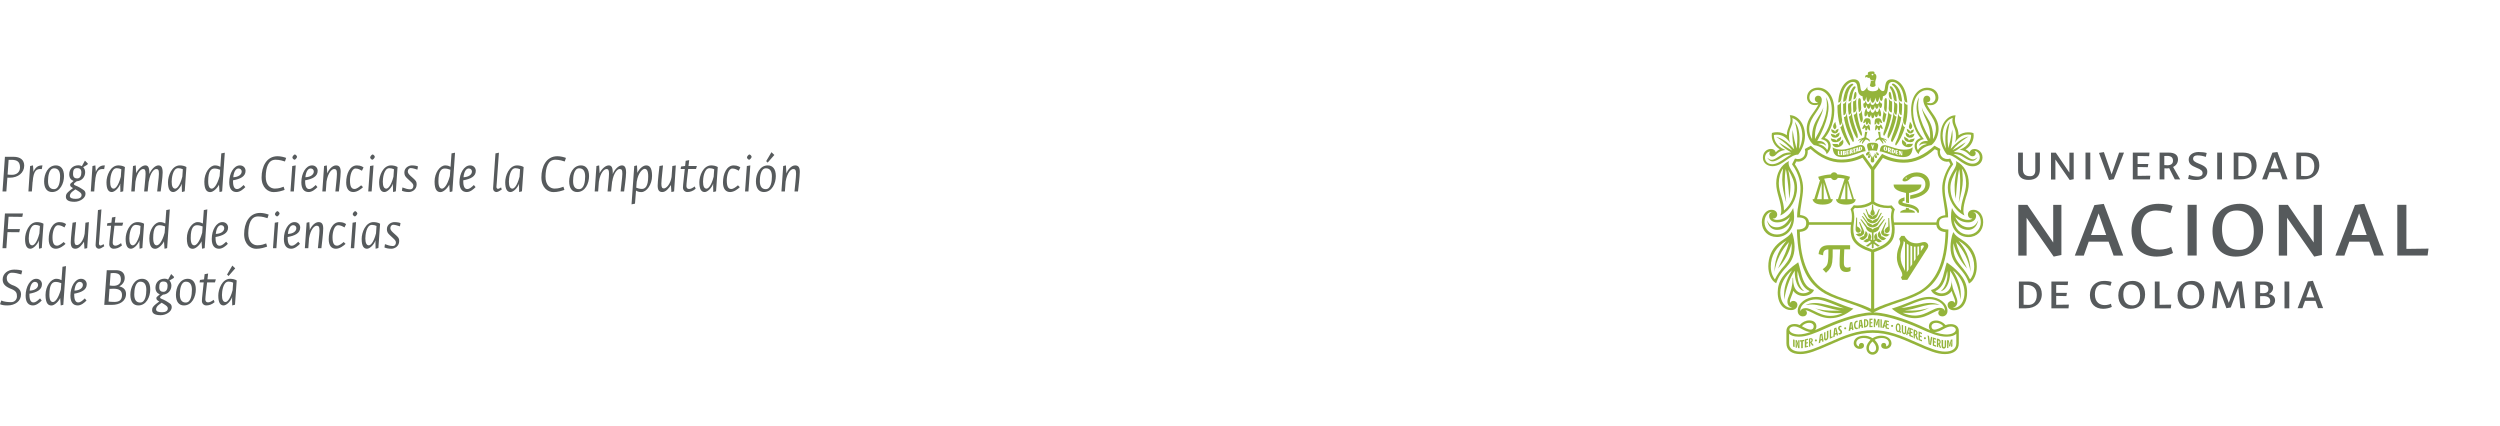 <?xml version="1.0" encoding="UTF-8"?>
<svg width="2500px" height="426px" viewBox="0 0 2500 426" version="1.1" xmlns="http://www.w3.org/2000/svg" xmlns:xlink="http://www.w3.org/1999/xlink">
    <!-- Generator: Sketch 45.2 (43514) - http://www.bohemiancoding.com/sketch -->
    <title>banner-cs</title>
    <desc>Created with Sketch.</desc>
    <defs></defs>
    <g id="Page-1" stroke="none" stroke-width="1" fill="none" fill-rule="evenodd">
        <g id="banner-cs">
            <path d="M12.076,174.812 C16.272,174.812 20.014,172.374 20.014,167.384 C20.014,161.828 17.122,159.844 11.623,159.844 L8.618,159.844 L7.597,174.528 C8.618,174.698 9.411,174.812 12.076,174.812 Z M9.752,177.703 C8.561,177.703 7.937,177.703 7.37,177.646 L6.35,191.48 L2.495,191.48 L4.933,156.782 L13.323,156.782 C20.581,156.782 24.209,160.071 24.209,165.627 C24.209,172.771 18.086,177.703 9.752,177.703 Z M32.657,182.012 C33.507,169.766 36.966,169.029 40.707,169.029 C41.388,169.029 41.728,169.085 41.785,169.142 L42.465,165.4 C42.295,165.343 42.182,165.4 41.955,165.4 C38.27,165.4 35.435,167.158 33.337,171.977 L33.394,170.956 L32.997,165.4 L30.105,166.024 L28.405,191.48 L31.863,191.48 L32.6,181.842 L32.657,182.012 Z M64.009,176.059 C64.009,183.373 60.154,192.047 52.103,192.047 C47.171,192.047 44.109,188.419 44.109,181.388 C44.109,174.075 47.908,165.4 55.959,165.4 C60.834,165.4 64.009,169.029 64.009,176.059 Z M53.918,189.156 C59.247,189.156 60.097,181.105 60.097,176.399 C60.097,171.467 58.34,168.292 54.144,168.292 C48.872,168.292 48.021,176.569 48.021,181.048 C48.021,186.434 50.062,189.156 53.918,189.156 Z M74.498,201.799 C68.885,201.799 65.88,200.211 65.88,196.809 C65.88,194.315 66.617,193.238 69.622,190.686 L73.024,188.078 C70.813,186.831 70.133,186.264 70.133,184.677 C70.133,183.486 70.926,183.429 73.591,180.935 C71.153,180.084 69.225,177.93 69.225,174.301 C69.225,169.312 72.57,165.287 78.58,165.287 C79.714,165.287 80.848,165.57 81.869,166.194 L84.93,160.638 L87.878,163.586 L87.368,164.663 L83.173,167.158 C84.363,168.348 85.157,170.049 85.157,172.204 C85.157,177.023 81.812,180.935 76.709,181.275 C75.235,182.465 73.874,183.146 73.874,184.053 C73.874,185.47 76.312,185.47 79.657,187.511 C83.399,189.949 85.497,190.46 85.497,193.918 C85.497,198.34 79.601,201.799 74.498,201.799 Z M77.106,178.44 C80.338,178.44 81.358,175.379 81.358,172.374 C81.358,168.802 79.317,168.121 76.993,168.121 C73.534,168.121 73.024,170.9 73.024,173.961 C73.024,177.306 74.838,178.44 77.106,178.44 Z M75.859,198.851 C79.147,198.851 81.585,197.66 81.585,194.995 C81.585,193.294 80.338,192.331 76.823,190.176 C75.915,189.666 75.122,189.212 74.441,188.815 L75.349,189.382 L72.627,191.367 C70.926,192.671 69.849,194.258 69.849,195.959 C69.849,198.113 72.344,198.851 75.859,198.851 Z M95.022,182.012 C95.872,169.766 99.331,169.029 103.073,169.029 C103.753,169.029 104.093,169.085 104.15,169.142 L104.83,165.4 C104.66,165.343 104.547,165.4 104.32,165.4 C100.635,165.4 97.8,167.158 95.702,171.977 L95.759,170.956 L95.362,165.4 L92.471,166.024 L90.77,191.48 L94.228,191.48 L94.965,181.842 L95.022,182.012 Z M120.422,192.047 L120.251,185.244 L120.365,183.543 C118.721,188.305 114.469,192.047 111.804,192.047 C108.572,192.047 106.474,189.439 106.474,182.182 C106.474,175.889 110.273,165.4 118.381,165.4 C120.422,165.4 123.2,165.91 124.901,167.044 L123.2,191.31 L120.422,192.047 Z M113.675,188.645 C115.092,188.645 118.267,186.548 120.818,176.683 L121.329,169.255 C120.138,168.632 118.324,168.178 116.736,168.178 C111.01,168.178 110.16,178.837 110.16,181.672 C110.16,186.151 111.294,188.645 113.675,188.645 Z M135.446,181.785 C136.92,172.204 141.002,169.029 143.043,169.029 C144.857,169.029 145.594,169.936 145.594,173.848 C145.594,177.193 144.29,188.759 144.12,191.48 L147.635,191.48 C147.806,189.893 148.316,185.357 148.769,180.991 L148.769,181.785 C150.187,172.487 154.155,169.029 156.083,169.029 C158.351,169.029 158.918,169.936 158.918,173.904 C158.918,177.249 157.33,188.759 157.16,191.48 L160.675,191.48 C160.959,188.702 162.66,177.079 162.66,172.6 C162.66,167.158 161.072,165.4 158.408,165.4 C155.176,165.4 151.264,169.312 149.28,174.075 C149.336,173.564 149.336,173.111 149.336,172.771 C149.336,167.271 147.976,165.4 145.368,165.4 C142.249,165.4 138.564,168.462 136.07,173.281 L136.126,172.09 L135.729,165.4 L133.008,166.024 L131.25,191.48 L134.709,191.48 L135.446,181.785 Z M181.936,192.047 L181.766,185.244 L181.88,183.543 C180.235,188.305 175.983,192.047 173.319,192.047 C170.087,192.047 167.989,189.439 167.989,182.182 C167.989,175.889 171.788,165.4 179.895,165.4 C181.936,165.4 184.714,165.91 186.415,167.044 L184.714,191.31 L181.936,192.047 Z M175.19,188.645 C176.607,188.645 179.782,186.548 182.333,176.683 L182.843,169.255 C181.653,168.632 179.839,168.178 178.251,168.178 C172.525,168.178 171.674,178.837 171.674,181.672 C171.674,186.151 172.808,188.645 175.19,188.645 Z M211.758,188.645 C213.516,188.645 216.918,185.981 219.639,176.059 L220.093,169.766 C218.675,169.142 216.407,168.518 214.536,168.518 C211.305,168.518 208.186,170.673 208.186,181.275 C208.186,186.774 209.717,188.645 211.758,188.645 Z M219.015,184.96 L219.015,184.563 C217.655,187.681 213.459,192.104 210.284,192.104 C207.393,192.104 204.331,190.573 204.331,181.615 C204.331,172.827 209.717,165.4 215.047,165.4 C217.655,165.4 219.299,166.251 220.319,166.817 L221.283,153.381 L224.798,152.7 L222.134,191.423 L219.526,192.047 L219.015,184.96 Z M236.534,192.047 C232.055,192.047 229.221,188.985 229.221,182.295 C229.221,173.281 233.813,165.4 239.879,165.4 C243.565,165.4 245.549,168.121 245.549,170.843 C245.549,176.626 240.106,179.007 233.019,180.311 L233.019,181.388 C233.019,186.831 234.663,189.042 236.988,189.042 C239.596,189.042 241.523,186.888 243.621,185.017 L245.322,187.115 C243.224,189.326 239.936,192.047 236.534,192.047 Z M238.519,168.462 C236.307,168.462 233.926,170.729 233.246,177.249 C238.689,177.023 241.694,174.471 241.694,171.523 C241.694,169.879 240.56,168.462 238.519,168.462 Z M283.648,186.718 C281.607,187.455 279.056,188.589 274.804,188.589 C270.495,188.589 265.562,185.244 265.733,176.456 C265.903,167.555 268.17,159.731 275.541,159.731 C279.85,159.731 283.138,160.921 284.952,161.488 L286.143,157.916 C284.159,157.123 280.643,156.215 277.582,156.215 C266.47,156.215 261.594,166.591 261.594,177.42 C261.594,187.625 268.057,192.104 273.613,192.104 C278.035,192.104 281.947,190.856 284.612,189.893 L283.648,186.718 Z M292.379,157.406 C292.379,158.427 293.797,159.731 294.591,159.731 C295.384,159.731 297.029,157.689 297.029,156.896 C297.029,155.819 295.554,154.458 294.817,154.458 C294.137,154.458 292.379,156.329 292.379,157.406 Z M292.266,166.024 L290.452,191.48 L293.854,191.48 L295.725,165.4 L292.266,166.024 Z M308.651,192.047 C304.172,192.047 301.337,188.985 301.337,182.295 C301.337,173.281 305.93,165.4 311.996,165.4 C315.681,165.4 317.666,168.121 317.666,170.843 C317.666,176.626 312.223,179.007 305.136,180.311 L305.136,181.388 C305.136,186.831 306.78,189.042 309.105,189.042 C311.713,189.042 313.64,186.888 315.738,185.017 L317.439,187.115 C315.341,189.326 312.053,192.047 308.651,192.047 Z M310.635,168.462 C308.424,168.462 306.043,170.729 305.363,177.249 C310.806,177.023 313.81,174.471 313.81,171.523 C313.81,169.879 312.677,168.462 310.635,168.462 Z M334.164,169.029 C336.035,169.029 336.942,169.936 336.942,173.848 C336.942,177.193 335.582,188.759 335.355,191.48 L338.87,191.48 C339.153,188.589 340.684,176.342 340.684,171.863 C340.684,167.271 339.21,165.4 335.978,165.4 C332.18,165.4 328.608,169.879 327.134,173.451 L327.191,172.09 L326.794,165.4 L324.072,166.024 L322.315,191.48 L325.773,191.48 L326.51,181.558 C328.098,172.147 332.01,169.029 334.164,169.029 Z M361.151,185.3 C359.224,186.944 356.616,188.985 354.518,188.985 C351.4,188.985 349.982,186.377 349.982,180.481 C349.982,175.662 351.626,168.518 355.538,168.518 C358.203,168.518 360.244,169.766 361.945,170.729 L363.533,167.441 C362.852,166.931 360.925,165.4 356.899,165.4 C349.869,165.4 346.184,173.791 346.184,182.522 C346.184,189.042 349.075,192.047 353.327,192.047 C357.239,192.047 361.151,188.985 363.022,187.171 L361.151,185.3 Z M370.166,157.406 C370.166,158.427 371.583,159.731 372.377,159.731 C373.171,159.731 374.815,157.689 374.815,156.896 C374.815,155.819 373.341,154.458 372.604,154.458 C371.923,154.458 370.166,156.329 370.166,157.406 Z M370.053,166.024 L368.238,191.48 L371.64,191.48 L373.511,165.4 L370.053,166.024 Z M393.071,192.047 L392.901,185.244 L393.014,183.543 C391.37,188.305 387.118,192.047 384.453,192.047 C381.222,192.047 379.124,189.439 379.124,182.182 C379.124,175.889 382.922,165.4 391.03,165.4 C393.071,165.4 395.849,165.91 397.55,167.044 L395.849,191.31 L393.071,192.047 Z M386.324,188.645 C387.742,188.645 390.917,186.548 393.468,176.683 L393.978,169.255 C392.787,168.632 390.973,168.178 389.386,168.178 C383.659,168.178 382.809,178.837 382.809,181.672 C382.809,186.151 383.943,188.645 386.324,188.645 Z M408.889,192.047 C411.837,192.047 416.656,189.836 416.656,184.336 C416.656,181.615 415.806,180.765 413.822,178.837 L410.42,175.775 C408.322,173.791 407.812,172.657 407.812,171.467 C407.812,169.709 408.889,168.065 410.817,168.065 C412.858,168.065 415.919,169.255 417.393,169.652 L417.96,166.477 C417.563,166.08 414.955,165.4 411.894,165.4 C408.719,165.4 404.41,167.725 404.353,172.374 C404.353,175.152 405.204,176.512 407.302,178.44 L410.533,181.445 C412.688,183.429 413.368,184.393 413.368,185.867 C413.368,187.511 412.461,189.326 410.25,189.326 C407.755,189.326 405.204,188.532 402.426,187.455 L401.915,190.743 C403.39,191.423 405.601,192.047 408.889,192.047 Z M441.999,188.645 C443.757,188.645 447.159,185.981 449.88,176.059 L450.334,169.766 C448.916,169.142 446.648,168.518 444.777,168.518 C441.546,168.518 438.427,170.673 438.427,181.275 C438.427,186.774 439.958,188.645 441.999,188.645 Z M449.256,184.96 L449.256,184.563 C447.896,187.681 443.7,192.104 440.525,192.104 C437.634,192.104 434.572,190.573 434.572,181.615 C434.572,172.827 439.958,165.4 445.288,165.4 C447.896,165.4 449.54,166.251 450.56,166.817 L451.524,153.381 L455.039,152.7 L452.375,191.423 L449.767,192.047 L449.256,184.96 Z M466.775,192.047 C462.296,192.047 459.462,188.985 459.462,182.295 C459.462,173.281 464.054,165.4 470.12,165.4 C473.806,165.4 475.79,168.121 475.79,170.843 C475.79,176.626 470.347,179.007 463.26,180.311 L463.26,181.388 C463.26,186.831 464.904,189.042 467.229,189.042 C469.837,189.042 471.765,186.888 473.862,185.017 L475.563,187.115 C473.465,189.326 470.177,192.047 466.775,192.047 Z M468.76,168.462 C466.549,168.462 464.167,170.729 463.487,177.249 C468.93,177.023 471.935,174.471 471.935,171.523 C471.935,169.879 470.801,168.462 468.76,168.462 Z M501.076,187.398 C499.942,188.305 498.241,188.872 498.015,188.872 C497.334,188.872 496.427,188.248 496.427,186.888 C496.427,186.037 496.767,184.28 498.922,152.7 L495.463,153.381 C493.082,188.589 493.082,187.625 493.082,188.305 C493.082,190.8 494.84,192.047 496.37,192.047 C497.901,192.047 499.432,191.027 501.757,189.552 L501.076,187.398 Z M519.162,192.047 L518.992,185.244 L519.105,183.543 C517.461,188.305 513.209,192.047 510.544,192.047 C507.313,192.047 505.215,189.439 505.215,182.182 C505.215,175.889 509.014,165.4 517.121,165.4 C519.162,165.4 521.94,165.91 523.641,167.044 L521.94,191.31 L519.162,192.047 Z M512.415,188.645 C513.833,188.645 517.008,186.548 519.559,176.683 L520.069,169.255 C518.879,168.632 517.064,168.178 515.477,168.178 C509.751,168.178 508.9,178.837 508.9,181.672 C508.9,186.151 510.034,188.645 512.415,188.645 Z M563.441,186.718 C561.4,187.455 558.849,188.589 554.597,188.589 C550.288,188.589 545.355,185.244 545.526,176.456 C545.696,167.555 547.963,159.731 555.334,159.731 C559.643,159.731 562.931,160.921 564.745,161.488 L565.936,157.916 C563.952,157.123 560.437,156.215 557.375,156.215 C546.263,156.215 541.387,166.591 541.387,177.42 C541.387,187.625 547.85,192.104 553.406,192.104 C557.829,192.104 561.741,190.856 564.405,189.893 L563.441,186.718 Z M589.068,176.059 C589.068,183.373 585.213,192.047 577.162,192.047 C572.229,192.047 569.168,188.419 569.168,181.388 C569.168,174.075 572.966,165.4 581.017,165.4 C585.893,165.4 589.068,169.029 589.068,176.059 Z M578.976,189.156 C584.305,189.156 585.156,181.105 585.156,176.399 C585.156,171.467 583.398,168.292 579.203,168.292 C573.93,168.292 573.08,176.569 573.08,181.048 C573.08,186.434 575.121,189.156 578.976,189.156 Z M598.876,181.785 C600.35,172.204 604.432,169.029 606.473,169.029 C608.288,169.029 609.025,169.936 609.025,173.848 C609.025,177.193 607.721,188.759 607.551,191.48 L611.066,191.48 C611.236,189.893 611.746,185.357 612.2,180.991 L612.2,181.785 C613.617,172.487 617.586,169.029 619.513,169.029 C621.781,169.029 622.348,169.936 622.348,173.904 C622.348,177.249 620.761,188.759 620.591,191.48 L624.106,191.48 C624.389,188.702 626.09,177.079 626.09,172.6 C626.09,167.158 624.503,165.4 621.838,165.4 C618.606,165.4 614.694,169.312 612.71,174.075 C612.767,173.564 612.767,173.111 612.767,172.771 C612.767,167.271 611.406,165.4 608.798,165.4 C605.68,165.4 601.994,168.462 599.5,173.281 L599.557,172.09 L599.16,165.4 L596.438,166.024 L594.681,191.48 L598.139,191.48 L598.876,181.785 Z M641.851,188.929 C645.026,188.929 648.201,186.774 648.201,176.229 C648.201,170.673 646.671,168.859 644.63,168.859 C642.759,168.859 638.053,172.544 636.749,181.785 L636.862,179.687 L636.239,187.681 C637.599,188.305 639.981,188.929 641.851,188.929 Z M634.991,203.67 L631.533,204.35 L634.254,166.024 L636.976,165.4 L637.373,172.487 L637.373,172.941 C638.903,169.142 642.872,165.4 646.104,165.4 C648.995,165.4 652.057,166.874 652.057,175.889 C652.057,184.62 646.614,192.104 641.285,192.104 C638.677,192.104 636.976,191.197 636.012,190.573 L634.991,203.67 Z M671.39,192.047 L674.111,191.423 L675.812,165.4 L672.354,166.024 L671.56,177.023 C670.369,184.507 666.174,188.419 663.906,188.419 C662.262,188.419 661.355,187.625 661.355,183.713 C661.355,180.368 662.829,168.121 662.999,165.4 L659.484,166.024 C659.2,168.915 657.67,181.105 657.67,185.584 C657.67,190.176 659.144,192.047 662.319,192.047 C665.89,192.047 668.839,188.305 670.993,184.903 L670.936,185.357 L671.39,192.047 Z M695.656,188.759 L694.749,186.434 C692.707,187.908 690.893,188.985 689.079,188.985 C687.491,188.985 686.414,187.965 686.414,186.094 C686.414,183.543 687.265,176.683 688.172,169.029 L695.996,169.029 L696.903,165.967 L688.512,165.967 C688.739,164.039 688.966,162.055 689.192,160.127 L685.677,160.808 C685.45,162.679 685.28,164.38 685.11,165.967 L681.028,166.534 L680.631,169.029 L684.77,169.029 C682.842,186.604 682.956,186.604 682.956,187.568 C682.956,190.176 684.94,192.047 687.321,192.047 C689.929,192.047 692.764,191.253 695.656,188.759 Z M713.288,192.047 L713.118,185.244 L713.231,183.543 C711.587,188.305 707.335,192.047 704.67,192.047 C701.439,192.047 699.341,189.439 699.341,182.182 C699.341,175.889 703.139,165.4 711.247,165.4 C713.288,165.4 716.066,165.91 717.767,167.044 L716.066,191.31 L713.288,192.047 Z M706.541,188.645 C707.959,188.645 711.134,186.548 713.685,176.683 L714.195,169.255 C713.005,168.632 711.19,168.178 709.603,168.178 C703.877,168.178 703.026,178.837 703.026,181.672 C703.026,186.151 704.16,188.645 706.541,188.645 Z M737.951,185.3 C736.023,186.944 733.415,188.985 731.317,188.985 C728.199,188.985 726.782,186.377 726.782,180.481 C726.782,175.662 728.426,168.518 732.338,168.518 C735.002,168.518 737.043,169.766 738.744,170.729 L740.332,167.441 C739.651,166.931 737.724,165.4 733.698,165.4 C726.668,165.4 722.983,173.791 722.983,182.522 C722.983,189.042 725.874,192.047 730.127,192.047 C734.039,192.047 737.951,188.985 739.822,187.171 L737.951,185.3 Z M746.965,157.406 C746.965,158.427 748.383,159.731 749.176,159.731 C749.97,159.731 751.614,157.689 751.614,156.896 C751.614,155.819 750.14,154.458 749.403,154.458 C748.723,154.458 746.965,156.329 746.965,157.406 Z M746.852,166.024 L745.038,191.48 L748.439,191.48 L750.31,165.4 L746.852,166.024 Z M766.185,161.148 L767.659,162.622 L774.349,154.968 L771.458,152.19 L766.185,161.148 Z M775.823,176.059 C775.823,183.373 771.968,192.047 763.917,192.047 C758.985,192.047 755.923,188.419 755.923,181.388 C755.923,174.075 759.722,165.4 767.773,165.4 C772.648,165.4 775.823,169.029 775.823,176.059 Z M765.731,189.156 C771.061,189.156 771.911,181.105 771.911,176.399 C771.911,171.467 770.154,168.292 765.958,168.292 C760.686,168.292 759.835,176.569 759.835,181.048 C759.835,186.434 761.876,189.156 765.731,189.156 Z M793.286,169.029 C795.157,169.029 796.064,169.936 796.064,173.848 C796.064,177.193 794.703,188.759 794.476,191.48 L797.991,191.48 C798.275,188.589 799.806,176.342 799.806,171.863 C799.806,167.271 798.331,165.4 795.1,165.4 C791.301,165.4 787.729,169.879 786.255,173.451 L786.312,172.09 L785.915,165.4 L783.194,166.024 L781.436,191.48 L784.895,191.48 L785.632,181.558 C787.219,172.147 791.131,169.029 793.286,169.029 Z M19.277,232.244 L19.957,229.069 L7.711,229.069 L8.561,216.71 L22.281,216.88 L22.962,213.478 L4.933,213.478 L2.495,248.176 L6.35,248.176 L7.484,232.131 L19.277,232.244 Z M39.007,248.743 L38.837,241.939 L38.95,240.238 C37.306,245.001 33.054,248.743 30.389,248.743 C27.157,248.743 25.059,246.135 25.059,238.878 C25.059,232.584 28.858,222.096 36.966,222.096 C39.007,222.096 41.785,222.606 43.486,223.74 L41.785,248.006 L39.007,248.743 Z M32.26,245.341 C33.677,245.341 36.852,243.243 39.403,233.378 L39.914,225.951 C38.723,225.327 36.909,224.874 35.321,224.874 C29.595,224.874 28.745,235.533 28.745,238.367 C28.745,242.846 29.879,245.341 32.26,245.341 Z M63.669,241.996 C61.742,243.64 59.134,245.681 57.036,245.681 C53.918,245.681 52.5,243.073 52.5,237.177 C52.5,232.358 54.144,225.214 58.056,225.214 C60.721,225.214 62.762,226.461 64.463,227.425 L66.05,224.137 C65.37,223.627 63.442,222.096 59.417,222.096 C52.387,222.096 48.702,230.487 48.702,239.218 C48.702,245.738 51.593,248.743 55.845,248.743 C59.757,248.743 63.669,245.681 65.54,243.867 L63.669,241.996 Z M84.477,248.743 L87.198,248.119 L88.899,222.096 L85.44,222.719 L84.647,233.718 C83.456,241.202 79.261,245.114 76.993,245.114 C75.349,245.114 74.441,244.32 74.441,240.408 C74.441,237.063 75.915,224.817 76.086,222.096 L72.57,222.719 C72.287,225.611 70.756,237.8 70.756,242.279 C70.756,246.872 72.23,248.743 75.405,248.743 C78.977,248.743 81.925,245.001 84.08,241.599 L84.023,242.053 L84.477,248.743 Z M103.583,244.094 C102.449,245.001 100.748,245.568 100.521,245.568 C99.841,245.568 98.934,244.944 98.934,243.583 C98.934,242.733 99.274,240.975 101.429,209.396 L97.97,210.076 C95.589,245.284 95.589,244.32 95.589,245.001 C95.589,247.495 97.346,248.743 98.877,248.743 C100.408,248.743 101.939,247.722 104.263,246.248 L103.583,244.094 Z M121.952,245.454 L121.045,243.13 C119.004,244.604 117.19,245.681 115.376,245.681 C113.788,245.681 112.711,244.661 112.711,242.79 C112.711,240.238 113.561,233.378 114.469,225.724 L122.293,225.724 L123.2,222.663 L114.809,222.663 C115.035,220.735 115.262,218.751 115.489,216.823 L111.974,217.503 C111.747,219.374 111.577,221.075 111.407,222.663 L107.325,223.23 L106.928,225.724 L111.067,225.724 C109.139,243.3 109.253,243.3 109.253,244.264 C109.253,246.872 111.237,248.743 113.618,248.743 C116.226,248.743 119.061,247.949 121.952,245.454 Z M139.585,248.743 L139.415,241.939 L139.528,240.238 C137.884,245.001 133.632,248.743 130.967,248.743 C127.735,248.743 125.638,246.135 125.638,238.878 C125.638,232.584 129.436,222.096 137.544,222.096 C139.585,222.096 142.363,222.606 144.064,223.74 L142.363,248.006 L139.585,248.743 Z M132.838,245.341 C134.255,245.341 137.43,243.243 139.982,233.378 L140.492,225.951 C139.301,225.327 137.487,224.874 135.899,224.874 C130.173,224.874 129.323,235.533 129.323,238.367 C129.323,242.846 130.457,245.341 132.838,245.341 Z M156.763,245.341 C158.521,245.341 161.923,242.676 164.644,232.755 L165.098,226.461 C163.68,225.838 161.413,225.214 159.542,225.214 C156.31,225.214 153.192,227.368 153.192,237.971 C153.192,243.47 154.722,245.341 156.763,245.341 Z M164.021,241.656 L164.021,241.259 C162.66,244.377 158.464,248.799 155.289,248.799 C152.398,248.799 149.336,247.269 149.336,238.311 C149.336,229.523 154.722,222.096 160.052,222.096 C162.66,222.096 164.304,222.946 165.325,223.513 L166.288,210.076 L169.803,209.396 L167.139,248.119 L164.531,248.743 L164.021,241.656 Z M194.296,245.341 C196.054,245.341 199.455,242.676 202.177,232.755 L202.63,226.461 C201.213,225.838 198.945,225.214 197.074,225.214 C193.842,225.214 190.724,227.368 190.724,237.971 C190.724,243.47 192.255,245.341 194.296,245.341 Z M201.553,241.656 L201.553,241.259 C200.192,244.377 195.997,248.799 192.822,248.799 C189.93,248.799 186.869,247.269 186.869,238.311 C186.869,229.523 192.255,222.096 197.584,222.096 C200.192,222.096 201.837,222.946 202.857,223.513 L203.821,210.076 L207.336,209.396 L204.671,248.119 L202.063,248.743 L201.553,241.656 Z M219.072,248.743 C214.593,248.743 211.758,245.681 211.758,238.991 C211.758,229.976 216.351,222.096 222.417,222.096 C226.102,222.096 228.087,224.817 228.087,227.539 C228.087,233.321 222.644,235.703 215.557,237.007 L215.557,238.084 C215.557,243.527 217.201,245.738 219.526,245.738 C222.134,245.738 224.061,243.583 226.159,241.712 L227.86,243.81 C225.762,246.021 222.474,248.743 219.072,248.743 Z M221.056,225.157 C218.845,225.157 216.464,227.425 215.784,233.945 C221.226,233.718 224.231,231.167 224.231,228.219 C224.231,226.575 223.097,225.157 221.056,225.157 Z M266.186,243.413 C264.145,244.15 261.594,245.284 257.342,245.284 C253.033,245.284 248.1,241.939 248.27,233.151 C248.44,224.25 250.708,216.426 258.079,216.426 C262.387,216.426 265.676,217.617 267.49,218.184 L268.681,214.612 C266.696,213.818 263.181,212.911 260.12,212.911 C249.007,212.911 244.131,223.286 244.131,234.115 C244.131,244.32 250.595,248.799 256.151,248.799 C260.573,248.799 264.485,247.552 267.15,246.588 L266.186,243.413 Z M274.917,214.102 C274.917,215.122 276.335,216.426 277.128,216.426 C277.922,216.426 279.566,214.385 279.566,213.591 C279.566,212.514 278.092,211.153 277.355,211.153 C276.675,211.153 274.917,213.024 274.917,214.102 Z M274.804,222.719 L272.99,248.176 L276.391,248.176 L278.262,222.096 L274.804,222.719 Z M291.189,248.743 C286.71,248.743 283.875,245.681 283.875,238.991 C283.875,229.976 288.467,222.096 294.534,222.096 C298.219,222.096 300.203,224.817 300.203,227.539 C300.203,233.321 294.761,235.703 287.674,237.007 L287.674,238.084 C287.674,243.527 289.318,245.738 291.642,245.738 C294.25,245.738 296.178,243.583 298.276,241.712 L299.977,243.81 C297.879,246.021 294.591,248.743 291.189,248.743 Z M293.173,225.157 C290.962,225.157 288.581,227.425 287.901,233.945 C293.343,233.718 296.348,231.167 296.348,228.219 C296.348,226.575 295.214,225.157 293.173,225.157 Z M316.702,225.724 C318.573,225.724 319.48,226.631 319.48,230.543 C319.48,233.888 318.119,245.454 317.893,248.176 L321.408,248.176 C321.691,245.284 323.222,233.038 323.222,228.559 C323.222,223.967 321.748,222.096 318.516,222.096 C314.718,222.096 311.146,226.575 309.672,230.147 L309.728,228.786 L309.331,222.096 L306.61,222.719 L304.853,248.176 L308.311,248.176 L309.048,238.254 C310.635,228.843 314.547,225.724 316.702,225.724 Z M343.689,241.996 C341.761,243.64 339.153,245.681 337.056,245.681 C333.937,245.681 332.52,243.073 332.52,237.177 C332.52,232.358 334.164,225.214 338.076,225.214 C340.741,225.214 342.782,226.461 344.483,227.425 L346.07,224.137 C345.39,223.627 343.462,222.096 339.437,222.096 C332.407,222.096 328.721,230.487 328.721,239.218 C328.721,245.738 331.613,248.743 335.865,248.743 C339.777,248.743 343.689,245.681 345.56,243.867 L343.689,241.996 Z M352.704,214.102 C352.704,215.122 354.121,216.426 354.915,216.426 C355.709,216.426 357.353,214.385 357.353,213.591 C357.353,212.514 355.879,211.153 355.142,211.153 C354.461,211.153 352.704,213.024 352.704,214.102 Z M352.59,222.719 L350.776,248.176 L354.178,248.176 L356.049,222.096 L352.59,222.719 Z M375.609,248.743 L375.439,241.939 L375.552,240.238 C373.908,245.001 369.656,248.743 366.991,248.743 C363.759,248.743 361.662,246.135 361.662,238.878 C361.662,232.584 365.46,222.096 373.568,222.096 C375.609,222.096 378.387,222.606 380.088,223.74 L378.387,248.006 L375.609,248.743 Z M368.862,245.341 C370.279,245.341 373.454,243.243 376.006,233.378 L376.516,225.951 C375.325,225.327 373.511,224.874 371.923,224.874 C366.197,224.874 365.347,235.533 365.347,238.367 C365.347,242.846 366.481,245.341 368.862,245.341 Z M391.427,248.743 C394.375,248.743 399.194,246.532 399.194,241.032 C399.194,238.311 398.344,237.46 396.359,235.533 L392.958,232.471 C390.86,230.487 390.35,229.353 390.35,228.162 C390.35,226.405 391.427,224.76 393.354,224.76 C395.395,224.76 398.457,225.951 399.931,226.348 L400.498,223.173 C400.101,222.776 397.493,222.096 394.432,222.096 C391.257,222.096 386.948,224.42 386.891,229.069 C386.891,231.847 387.742,233.208 389.839,235.136 L393.071,238.141 C395.225,240.125 395.906,241.089 395.906,242.563 C395.906,244.207 394.999,246.021 392.787,246.021 C390.293,246.021 387.742,245.228 384.963,244.15 L384.453,247.439 C385.927,248.119 388.138,248.743 391.427,248.743 Z M11.906,289.223 C16.385,291.151 16.952,293.362 16.952,296.367 C16.952,299.599 14.627,302.15 11.112,302.15 C7.824,302.15 4.082,301.81 1.304,300.506 L0,304.191 C2.098,305.212 4.706,305.438 7.484,305.438 C15.024,305.438 21.034,301.186 21.034,294.326 C21.034,290.697 18.936,287.863 14.061,285.708 L12.076,284.971 C7.654,282.93 6.747,280.662 6.747,277.998 C6.747,275.22 8.901,272.725 11.623,272.725 C15.365,272.725 17.462,273.405 21.318,274.426 L22.225,270.741 C20.637,270.06 17.802,269.607 14.117,269.607 C7.824,269.607 2.665,273.689 2.665,279.415 C2.665,283.667 4.933,286.162 9.695,288.316 L11.906,289.223 Z M32.94,305.438 C28.461,305.438 25.626,302.377 25.626,295.687 C25.626,286.672 30.219,278.791 36.285,278.791 C39.97,278.791 41.955,281.513 41.955,284.234 C41.955,290.017 36.512,292.398 29.425,293.702 L29.425,294.78 C29.425,300.222 31.069,302.433 33.394,302.433 C36.002,302.433 37.929,300.279 40.027,298.408 L41.728,300.506 C39.63,302.717 36.342,305.438 32.94,305.438 Z M34.925,281.853 C32.713,281.853 30.332,284.121 29.652,290.641 C35.095,290.414 38.099,287.863 38.099,284.915 C38.099,283.27 36.966,281.853 34.925,281.853 Z M52.954,302.037 C54.711,302.037 58.113,299.372 60.834,289.45 L61.288,283.157 C59.871,282.533 57.603,281.91 55.732,281.91 C52.5,281.91 49.382,284.064 49.382,294.666 C49.382,300.166 50.913,302.037 52.954,302.037 Z M60.211,298.351 L60.211,297.955 C58.85,301.073 54.655,305.495 51.48,305.495 C48.588,305.495 45.527,303.964 45.527,295.006 C45.527,286.219 50.913,278.791 56.242,278.791 C58.85,278.791 60.494,279.642 61.515,280.209 L62.479,266.772 L65.994,266.092 L63.329,304.815 L60.721,305.438 L60.211,298.351 Z M77.73,305.438 C73.251,305.438 70.416,302.377 70.416,295.687 C70.416,286.672 75.008,278.791 81.075,278.791 C84.76,278.791 86.744,281.513 86.744,284.234 C86.744,290.017 81.302,292.398 74.215,293.702 L74.215,294.78 C74.215,300.222 75.859,302.433 78.183,302.433 C80.791,302.433 82.719,300.279 84.817,298.408 L86.518,300.506 C84.42,302.717 81.131,305.438 77.73,305.438 Z M79.714,281.853 C77.503,281.853 75.122,284.121 74.441,290.641 C79.884,290.414 82.889,287.863 82.889,284.915 C82.889,283.27 81.755,281.853 79.714,281.853 Z M113.561,285.822 C116.68,285.822 120.875,284.574 120.875,279.585 C120.875,275.22 119.231,273.008 113.335,273.008 C111.974,273.008 111.237,273.122 110.613,273.179 L109.706,285.481 C111.18,285.708 111.69,285.822 113.561,285.822 Z M114.412,301.923 C119.288,301.923 122.009,299.996 122.009,295.006 C122.009,290.697 119.288,288.713 113.448,288.713 C111.861,288.713 110.84,288.77 109.479,288.883 L108.572,301.583 C110.443,301.753 111.917,301.923 114.412,301.923 Z M104.263,304.871 L106.758,270.174 L115.999,270.174 C121.499,270.174 124.73,272.895 124.73,277.941 C124.73,281.683 122.463,284.631 119.288,286.445 C122.406,287.012 126.034,288.997 126.034,293.872 C126.034,301.186 119.685,304.871 111.974,304.871 L104.263,304.871 Z M150.243,289.45 C150.243,296.764 146.388,305.438 138.337,305.438 C133.405,305.438 130.343,301.81 130.343,294.78 C130.343,287.466 134.142,278.791 142.193,278.791 C147.069,278.791 150.243,282.42 150.243,289.45 Z M140.152,302.547 C145.481,302.547 146.331,294.496 146.331,289.79 C146.331,284.858 144.574,281.683 140.378,281.683 C135.106,281.683 134.255,289.96 134.255,294.439 C134.255,299.825 136.296,302.547 140.152,302.547 Z M160.732,315.19 C155.119,315.19 152.114,313.603 152.114,310.201 C152.114,307.706 152.851,306.629 155.856,304.078 L159.258,301.47 C157.047,300.222 156.367,299.655 156.367,298.068 C156.367,296.877 157.16,296.821 159.825,294.326 C157.387,293.476 155.459,291.321 155.459,287.693 C155.459,282.703 158.805,278.678 164.814,278.678 C165.948,278.678 167.082,278.961 168.103,279.585 L171.164,274.029 L174.112,276.977 L173.602,278.054 L169.407,280.549 C170.597,281.74 171.391,283.44 171.391,285.595 C171.391,290.414 168.046,294.326 162.943,294.666 C161.469,295.857 160.109,296.537 160.109,297.444 C160.109,298.862 162.546,298.862 165.891,300.903 C169.633,303.341 171.731,303.851 171.731,307.309 C171.731,311.732 165.835,315.19 160.732,315.19 Z M163.34,291.831 C166.572,291.831 167.592,288.77 167.592,285.765 C167.592,282.193 165.551,281.513 163.227,281.513 C159.768,281.513 159.258,284.291 159.258,287.352 C159.258,290.697 161.072,291.831 163.34,291.831 Z M162.093,312.242 C165.381,312.242 167.819,311.051 167.819,308.387 C167.819,306.686 166.572,305.722 163.057,303.567 C162.15,303.057 161.356,302.604 160.675,302.207 L161.583,302.774 L158.861,304.758 C157.16,306.062 156.083,307.649 156.083,309.35 C156.083,311.505 158.578,312.242 162.093,312.242 Z M195.827,289.45 C195.827,296.764 191.971,305.438 183.921,305.438 C178.988,305.438 175.927,301.81 175.927,294.78 C175.927,287.466 179.725,278.791 187.776,278.791 C192.652,278.791 195.827,282.42 195.827,289.45 Z M185.735,302.547 C191.064,302.547 191.915,294.496 191.915,289.79 C191.915,284.858 190.157,281.683 185.962,281.683 C180.689,281.683 179.839,289.96 179.839,294.439 C179.839,299.825 181.88,302.547 185.735,302.547 Z M214.593,302.15 L213.686,299.825 C211.645,301.3 209.831,302.377 208.016,302.377 C206.429,302.377 205.352,301.356 205.352,299.485 C205.352,296.934 206.202,290.074 207.109,282.42 L214.933,282.42 L215.84,279.358 L207.449,279.358 C207.676,277.431 207.903,275.446 208.13,273.519 L204.615,274.199 C204.388,276.07 204.218,277.771 204.048,279.358 L199.966,279.925 L199.569,282.42 L203.707,282.42 C201.78,299.996 201.893,299.996 201.893,300.959 C201.893,303.567 203.878,305.438 206.259,305.438 C208.867,305.438 211.702,304.645 214.593,302.15 Z M227.066,274.539 L228.54,276.013 L235.23,268.359 L232.339,265.581 L227.066,274.539 Z M232.225,305.438 L232.055,298.635 L232.169,296.934 C230.525,301.696 226.272,305.438 223.608,305.438 C220.376,305.438 218.278,302.83 218.278,295.573 C218.278,289.28 222.077,278.791 230.184,278.791 C232.225,278.791 235.003,279.302 236.704,280.436 L235.003,304.701 L232.225,305.438 Z M225.479,302.037 C226.896,302.037 230.071,299.939 232.622,290.074 L233.133,282.647 C231.942,282.023 230.128,281.569 228.54,281.569 C222.814,281.569 221.963,292.228 221.963,295.063 C221.963,299.542 223.097,302.037 225.479,302.037 Z" id="Programa-de-Ciencias" fill="#565A5C"></path>
            <g id="escudoUnal" transform="translate(1691, 0)">
                <rect id="Rectangle-path" x="0" y="0" width="808.5" height="425.2"></rect>
                <g id="Group" transform="translate(70, 71)" fill-rule="nonzero">
                    <path d="M257.1,81.6 L261.9,81.6 L261.9,98.2 C261.9,103.3 264.5,105.2 269.2,105.2 C272.2,105.2 274.3,103.4 274.3,99.5 L274.3,81.6 L278.9,81.6 L278.9,98.5 C278.9,105.2 275,108.9 267.5,108.9 C261,108.9 257.1,105.8 257.1,99.7 L257.1,81.6 L257.1,81.6 Z M308.7,109 L294.4,88.5 L294.4,108.5 L290,108.5 L290,81.7 L294.8,81.7 L308.4,101.6 L308.4,81.7 L312.7,81.7 L312.7,108.2 L308.7,109 Z M329.3,108.4 L324.5,108.4 L324.5,81.6 L329.3,81.6 L329.3,108.4 Z M338,81.9 L342.9,81.1 L350.6,103.3 L358.1,81.6 L363,81.6 L352.8,108.2 L348,109 L338,81.9 Z M371.7,81.6 L388.5,81.6 L388.1,85.2 C384.3,85.1 380.4,85.1 376.6,85 L376.6,93 L387.3,93 L386.8,96.2 L376.6,96 L376.6,104.9 L389.3,104.7 L388.9,108.4 L371.8,108.4 L371.8,81.6 L371.7,81.6 Z M403.4,97.3 L403.4,108.4 L398.6,108.4 L398.6,81.6 L407.8,81.6 C413.6,81.6 417,83.9 417,88.4 C417,92.1 414.9,94.6 412.1,96 L419.2,108.4 L413.8,108.4 L408.2,97.2 C407.4,97.3 406.7,97.4 406,97.4 C405.2,97.4 404.3,97.3 403.4,97.3 Z M412,89.8 C412,86.6 410.2,84.9 406.1,84.9 C405.1,84.9 404.2,84.9 403.3,85 L403.3,94.1 C404.4,94.2 405.5,94.3 406.9,94.3 C409.6,94.1 412,93 412,89.8 Z M427.7,88.4 C427.7,84.2 431.8,81 437.6,81 C440.8,81 443.8,81.4 445.7,82 L444.8,85.9 C442.2,85 439.4,84.4 436.3,84.4 C433.8,84.4 432.1,85.5 432.1,87.7 C432.1,89.8 433.7,91 438,92.7 C444.8,95.4 446.3,97.4 446.3,100.9 C446.3,105.7 441.9,109 435,109 C432.2,109 429.1,108.5 427.1,107.9 L428,103.9 C430.7,104.9 433.7,105.6 437.1,105.6 C439.5,105.6 441.6,104.4 441.6,102.3 C441.6,100 440.4,98.6 435.4,96.7 C430,94.5 427.7,92.6 427.7,88.4 Z M461,108.4 L456.2,108.4 L456.2,81.6 L461,81.6 L461,108.4 Z M482,81.6 C490.3,81.6 495.6,86.1 495.6,94.2 C495.6,103.2 488.8,108.4 479.8,108.4 L472.7,108.4 L472.7,81.6 L482,81.6 L482,81.6 Z M477.5,104.9 C478.7,105 480.6,105.1 482.2,105.1 C486.5,105.1 490.6,102.6 490.6,95.1 C490.6,88 486,85.1 480.4,85.1 L477.4,85.1 L477.4,104.9 L477.5,104.9 Z M519,101.1 L508.5,101.1 L505.9,108.4 L501.1,108.4 L511.4,81.7 L516.4,81 L526.6,108.3 L521.5,108.3 L519,101.1 Z M513.7,86.1 L509.7,97.5 L517.7,97.5 L513.7,86.1 Z M544.7,81.6 C553,81.6 558.3,86.1 558.3,94.2 C558.3,103.2 551.5,108.4 542.5,108.4 L535.4,108.4 L535.4,81.6 L544.7,81.6 L544.7,81.6 Z M540.2,104.9 C541.4,105 543.3,105.1 544.9,105.1 C549.2,105.1 553.3,102.6 553.3,95.1 C553.3,88 548.7,85.1 543.1,85.1 L540.1,85.1 L540.1,104.9 L540.2,104.9 Z" id="Shape" fill="#565A5C"></path>
                    <path d="M292.7,185.6 L265.6,146.8 L265.6,184.6 L257.3,184.6 L257.3,133.9 L266.4,133.9 L292.2,171.5 L292.2,133.9 L300.4,133.9 L300.4,184 L292.7,185.6 Z M347.6,170.7 L327.7,170.7 L322.8,184.6 L313.8,184.6 L333.4,134.1 L342.8,132.9 L362.2,184.6 L352.6,184.6 L347.6,170.7 Z M337.6,142.4 L330,164 L345.2,164 L337.6,142.4 Z M412,182 C408.3,184.1 401.4,185.6 395.8,185.6 C381.2,185.6 370.5,176.8 370.5,159.7 C370.5,143.9 381.1,132.8 397.4,132.8 C403.7,132.8 409.2,133.8 411.6,135 L409.4,142.1 C406.1,141 400.8,139.5 394.7,139.5 C387.5,139.5 379.9,143.8 379.9,158.3 C379.9,173.6 389.5,178.6 398.4,178.6 C403.1,178.6 407.8,177.3 410.1,175.9 L412,182 Z M435.7,184.5 L426.6,184.5 L426.6,133.8 L435.7,133.8 L435.7,184.5 Z M474.7,185.6 C461,185.6 451.5,176.4 451.5,160.2 C451.5,142.9 462.9,132.8 478.9,132.8 C492.6,132.8 502.1,142.1 502.1,158.3 C502.2,175.4 490.8,185.6 474.7,185.6 Z M475.4,139.5 C467.4,139.5 461,144.6 461,157.8 C461,172.9 468,178.9 478.3,178.9 C486.4,178.9 492.8,173.9 492.8,160.5 C492.7,145.5 485.6,139.5 475.4,139.5 Z M553.2,185.6 L526.1,146.8 L526.1,184.6 L517.8,184.6 L517.8,133.9 L526.9,133.9 L552.7,171.5 L552.7,133.9 L560.9,133.9 L560.9,184 L553.2,185.6 Z M608.2,170.7 L588.3,170.7 L583.4,184.6 L574.4,184.6 L594,134 L603.4,132.8 L622.8,184.5 L613.2,184.5 L608.2,170.7 Z M598.1,142.4 L590.5,164 L605.7,164 L598.1,142.4 Z M636.3,133.8 L645.4,133.8 L645.4,177.9 L667.5,177.6 L666.6,184.5 L636.3,184.5 L636.3,133.8 L636.3,133.8 Z" id="Shape" fill="#565A5C"></path>
                    <path d="M267.2,210.5 C275.5,210.5 280.8,215 280.8,223.1 C280.8,232.1 274,237.3 265,237.3 L257.9,237.3 L257.9,210.5 L267.2,210.5 Z M262.7,233.7 C263.9,233.8 265.8,233.9 267.4,233.9 C271.7,233.9 275.8,231.4 275.8,223.9 C275.8,216.8 271.2,213.9 265.6,213.9 L262.6,213.9 L262.6,233.7 L262.7,233.7 Z M290.3,210.5 L307.1,210.5 L306.7,214.1 C302.9,214 299,214 295.2,213.9 L295.2,221.9 L305.9,221.9 L305.4,225.1 L295.2,224.9 L295.2,233.8 L307.9,233.6 L307.5,237.3 L290.4,237.3 L290.4,210.5 L290.3,210.5 Z" id="Shape" fill="#565A5C"></path>
                    <path d="M350.8,235.9 C348.8,237 345.2,237.8 342.2,237.8 C334.5,237.8 328.9,233.2 328.9,224.1 C328.9,215.7 334.5,209.9 343.1,209.9 C346.4,209.9 349.3,210.4 350.6,211 L349.5,214.8 C347.8,214.2 345,213.4 341.7,213.4 C337.9,213.4 333.9,215.7 333.9,223.4 C333.9,231.5 339,234.1 343.7,234.1 C346.2,234.1 348.7,233.4 349.9,232.7 L350.8,235.9 Z M369.6,237.8 C362.4,237.8 357.3,232.9 357.3,224.4 C357.3,215.3 363.3,209.9 371.8,209.9 C379,209.9 384.1,214.8 384.1,223.4 C384.1,232.4 378.1,237.8 369.6,237.8 Z M369.9,213.5 C365.7,213.5 362.3,216.2 362.3,223.2 C362.3,231.2 366,234.4 371.4,234.4 C375.7,234.4 379.1,231.8 379.1,224.7 C379.1,216.6 375.4,213.5 369.9,213.5 Z M393.8,210.5 L398.6,210.5 L398.6,233.8 L410.3,233.6 L409.8,237.3 L393.8,237.3 L393.8,210.5 Z M428.8,237.8 C421.6,237.8 416.5,232.9 416.5,224.4 C416.5,215.3 422.5,209.9 431,209.9 C438.2,209.9 443.3,214.8 443.3,223.4 C443.2,232.4 437.2,237.8 428.8,237.8 Z M429.1,213.5 C424.9,213.5 421.5,216.2 421.5,223.2 C421.5,231.2 425.2,234.4 430.6,234.4 C434.9,234.4 438.3,231.8 438.3,224.7 C438.3,216.6 434.5,213.5 429.1,213.5 Z M457.6,216.5 L455.6,237.2 L451.1,237.2 L454.4,210.4 L459.5,210.4 L467.8,231.8 L475.8,210.4 L480.9,210.4 L484.1,237.2 L479.4,237.2 L477.3,216.4 L469.8,236.4 L469.6,236.4 L469.6,236.5 L465.4,237.2 L457.6,216.5 Z M494.3,210.5 L503,210.5 C508.9,210.5 512.1,212.8 512.1,216.8 C512.1,219.8 510.2,221.8 507.8,223.1 C510.8,223.6 514.1,225.3 514.1,229.3 C514.1,234.1 509.7,237.2 502.2,237.2 L494.4,237.2 L494.4,210.5 L494.3,210.5 Z M507.4,218.2 C507.4,215.4 505.9,213.7 501.3,213.7 C500.8,213.7 499.9,213.7 499.1,213.8 L499.1,222.1 C500.1,222.1 501.1,222.2 501.9,222.2 C506.1,222.2 507.4,220.6 507.4,218.2 Z M509.2,229.9 C509.2,226.8 506.7,225.1 502.4,225.1 C501.5,225.1 500.2,225.2 499.1,225.2 L499.1,233.9 C500.6,234 502.4,234 504.1,234 C506.9,233.9 509.2,232.9 509.2,229.9 Z M528.3,237.3 L523.5,237.3 L523.5,210.5 L528.3,210.5 L528.3,237.3 Z M554.5,229.9 L544,229.9 L541.4,237.2 L536.6,237.2 L546.9,210.5 L551.9,209.8 L562.1,237.1 L557,237.1 L554.5,229.9 Z M549.2,215 L545.2,226.4 L553.2,226.4 L549.2,215 Z" id="Shape" fill="#565A5C"></path>
                    <g id="Shape" fill="#94B43B">
                        <g transform="translate(0, 16)">
                            <path d="M207.8,96.4 C207.8,86.5 203.1,78.1 195.5,74.4 L194.8,74.1 L195.1,74.8 C195.3,75.3 195.3,75.7 195.3,76.2 C195.3,78.6 193.9,81 192.3,83.7 C189.9,87.8 186.8,92.8 186.8,100.7 C186.8,112 193.4,123.4 202.9,128.2 L203.5,128.5 L203.2,127.9 C202.7,126.7 202.4,125.2 202.4,123.9 C202.4,119.5 203.6,115.1 204.9,110.5 C206.5,105.9 207.8,101.2 207.8,96.4 Z M195.8,82.7 C194.8,87 193.7,94.2 193.6,97.9 C193.5,101.5 193.8,107 194.4,109.7 L194.8,111.7 L194.9,109.7 C195.2,105.6 195.6,101.5 195.9,98 C196.6,90.8 197.3,85.9 198.2,82.2 C199,85.8 199.2,90.9 199.2,93.2 C199.2,99 199,106 197.7,115.9 L197.7,115.9 C200.2,107.4 201.8,98.7 201.8,93.2 C201.8,89.5 201.4,84.5 200.8,81.5 C203.6,85.4 205.1,90.6 205.1,96.5 C205.1,101 203.8,105.5 202.5,109.9 C201.2,114.3 199.9,118.9 199.9,123.6 C192.9,117.4 189.4,109.7 189.4,100.7 C189.5,94.7 191.7,89.6 195.8,82.7 Z"></path>
                            <path d="M153.6,58.9 C153.6,62.2 155.5,65.3 157.3,66.8 L157.7,67.1 L157.8,66.6 C158.3,63.4 163.5,59.1 170.2,58.1 L170.3,58.1 L170.4,58.1 C175.4,54.2 177.6,47.2 177.6,41.9 C177.6,34.7 174.1,29.8 170.7,25.1 C169,22.7 167.3,20.3 166,17.6 C167,18 168.2,18.2 169.7,18.2 C174.1,18.2 177.4,14.9 177.4,10.6 C177.4,4.9 172.7,0.7 166.3,0.7 C158.2,0.7 150.1,7.7 150.1,23.4 C150.1,27.3 150.8,40.7 159.7,51.1 C155.9,52.1 153.6,55.2 153.6,58.9 Z M168.3,14.5 C169,13.9 169.3,13 169.3,12.1 C169.3,10.4 168.1,8.7 165.9,8.7 C163.8,8.7 162.3,10.4 162.3,12.8 C162.3,17.2 165.1,21.2 168,25.5 C171.4,30.4 174.9,35.5 174.9,41.9 C174.9,45 174,49.3 172,52.2 C172.5,41 169.2,35.5 166,30.2 C164.2,27.2 161.9,24.3 160.7,20.3 L160.7,20.3 C161.5,25.1 163.1,28.5 164.7,31.9 C167.1,37 169.6,42.2 169.1,52.1 C156.6,30.9 156.4,19.6 157.7,12.1 L158,10.1 L157.2,12 C153.2,20.9 156.5,35 166.9,54.1 C162.9,53.5 159.7,54.9 158.3,57.9 L157.9,58.9 L158.7,58.2 C160.8,56.6 163.6,56.1 166,56.9 C161.1,58.1 158.8,60.2 156.9,63 C156.2,62 155.8,60.5 155.8,58.9 C155.8,55.5 158.2,53.2 162.5,52.2 L162.9,52.1 L162.6,51.8 C153.9,41.4 152.1,30.6 152.1,23.4 C152.1,9.4 159.3,3.1 166,3.1 C171.2,3.1 174.5,6.1 174.5,10.7 C174.5,13.8 172.2,16.2 169.4,16.2 C167.7,16.2 166.4,16 165.6,15.5 C167,15.3 167.8,14.9 168.3,14.5 Z"></path>
                            <path d="M186.1,67.7 L186.2,67.7 C190,67.7 193.7,70.3 197.5,73 C201.8,76.1 206.3,79.3 211.7,79.3 C217.3,79.3 221.5,75.5 221.5,70.5 C221.5,65.2 217.4,62 213.5,62 C210.9,62 209.1,63.3 208.7,65.4 C207.6,64.3 206.4,63.2 204.6,62.4 C210.3,59.1 213.5,52.5 212.5,46.3 L212.5,46.2 L212.4,46.1 C211.8,45.8 210,45.3 206.9,45.3 C203.7,45.3 200.1,46.5 197.6,48.3 C197.5,44.3 196.5,41.7 195.5,39.5 C194.7,37.5 193.9,35.6 193.9,32.9 C193.9,31.6 194.1,30.1 194.5,28.6 L194.6,28.3 L194.3,28.3 C187,28.4 179.4,36.2 179.4,48.9 C179.2,55.5 182,63 186.1,67.7 L186.1,67.7 Z M190.8,31.2 C190.9,31.2 191,31.1 191,31.1 C191.2,31 191.5,30.9 191.7,30.9 C191.5,31.6 191.4,32.6 191.4,33.5 C191.4,35.7 192.1,37.6 192.9,39.6 C193.9,42 195,44.8 195,48.8 C195,51.2 194.8,52.8 194.4,54.1 L193.9,55.7 L194.9,54.3 C198.2,49.8 202.3,47.5 207,47.5 C208.2,47.5 209.1,47.6 210.1,47.8 C210.3,52.7 207.6,59 199.4,62.4 L198.5,62.8 L199.4,62.9 C204,63.6 206,65.6 207.6,67.1 C208.8,68.3 209.8,69.3 211.6,69.3 C213.4,69.3 214.7,68 214.7,66.2 C214.7,65.4 214.4,64.8 213.8,64.3 C213.7,64.2 213.5,64.1 213.4,64 C216.8,64 218.8,67.2 218.8,70.3 C218.8,74 215.8,76.7 211.6,76.7 C207.2,76.7 202.9,73.8 198.8,70.9 C196.8,69.5 194.6,68.1 192.5,67 C194.5,67 197.9,67.2 200.9,69.1 L201.5,69.5 C207,73 211.8,76.1 215.3,71.8 L216.7,70.1 L214.9,71.4 C211.9,73.7 209,71.7 204.5,68.8 C203.6,68.2 202.8,67.7 201.8,67.1 C199,65.3 194.9,65.1 192.7,65 C197,62.6 201.5,59.2 203.7,56.5 L204.7,55.3 L203.3,56.1 C202.3,56.7 201.3,57.3 200.3,58 C197.5,59.8 194.6,61.6 191.5,63.2 C194.6,58.9 200.1,54.2 206,50.5 L207.6,49.5 L205.8,50 C200.2,51.6 193.9,57 189.7,61.9 C190.6,58.3 192,51.1 191.4,44.7 L191.2,42.5 L190.9,44.7 C190.1,50.3 188.8,56.2 187.4,61.2 C186,52.6 186.5,44.3 188.7,35.9 L189.1,34.3 L188.2,35.7 C184.6,41.2 183.6,49.5 184.9,61.6 C183.2,58.6 181.6,53.2 181.6,48.7 C181.7,40 185,33.6 190.8,31.2 Z"></path>
                            <path d="M106,68.4 C107,68.4 107.9,67.5 108.7,65.7 L109.1,64.9 L108.3,65.4 C108.1,65.5 107.9,65.6 107.8,65.7 C108,65.4 108.2,65.1 108.4,64.7 L108.8,64 L108.1,64.4 C105.9,65.5 105,66.4 105,67.6 C104.9,68 105.2,68.4 106,68.4 Z"></path>
                            <path d="M218.4,125.2 C216.6,123.5 214.5,122.7 212.2,122.8 C209,122.9 206.9,124.8 206.9,127.6 C206.9,129.8 208.5,131.5 210.5,131.5 C210.9,131.5 211.2,131.5 211.5,131.4 C210.3,132.8 208,132.9 207,132.9 C200.6,132.9 194.4,128.5 191.3,121.7 L191,121 L190.8,121.8 C190.3,124.2 190,126.8 190,129.8 C190,136.1 191.8,141.4 195.3,145 C198.4,148.3 202.7,150.1 207.3,150.1 C216,150.1 222.2,143.8 222.2,135.2 C222.3,131.2 220.9,127.5 218.4,125.2 Z M207.2,142.9 C211.6,142.9 215.2,140.1 216.6,135.5 L217.3,133.2 L216.1,135.3 C214.1,138.8 211.4,140.3 207.2,140.3 C201.9,140.3 196.5,136 194.3,130.1 C197.5,132.9 201.3,135.4 207.1,135.4 C211.8,135.4 215.1,132.7 215.1,128.8 C215.1,126.7 213.8,125.1 212,125 C212.1,125 212.2,125 212.3,125 C216.5,125 219.8,129.5 219.8,135.2 C219.8,142.2 214.5,147.6 207.4,147.6 C199.6,147.6 194.2,142.3 192.7,133.2 C195.9,139.3 201.2,142.9 207.2,142.9 Z"></path>
                            <path d="M101.4,148.3 C104,146.4 103.4,144.5 102.5,142.8 L99,135.2 L98,135.2 L100.7,142.9 C100.6,143.2 100.5,143.5 100.4,143.9 C100.1,144.6 99.8,145.5 100,146.3 C99,146 98,146.3 97.1,146.6 C96.5,146.8 95.9,147 95.3,147 L94.7,147 L95.1,147.4 C96.3,148.7 97.3,149.4 98.5,149.4 C99.4,149.5 100.3,149.1 101.4,148.3 Z"></path>
                            <path d="M96,145.3 C96.4,145.6 96.9,145.7 97.4,145.7 C97.7,145.7 98,145.6 98.3,145.5 L98.3,145.5 C99,145.2 99.7,144.7 99.7,143.7 C99.7,141.7 97.8,140.2 96.1,139.4 L96.1,130.6 L95.2,130.6 L95.2,130.8 C94.9,135.4 94.8,138 94.7,139.6 C94.6,141.1 94.6,141.7 94.6,142.2 C94.5,143.5 95.1,144.7 96,145.3 Z"></path>
                            <path d="M111.6,140.4 C114.4,140.4 117,138.6 117.6,136.4 L122.5,129.1 L121.4,129.1 L116.2,135.8 C115.9,135.9 115.6,136 115.3,136.2 C113.8,136.8 112.3,137.4 111.6,138.3 C111,137.4 109.4,136.8 108,136.2 C107.7,136.1 107.3,135.9 107,135.8 L101.8,129.1 L100.7,129.1 L105.6,136.2 C106.2,138.7 108.7,140.4 111.6,140.4 Z"></path>
                            <path d="M105,150.9 L105,150.9 C106.1,149.6 106.7,148.4 106.6,147.2 C106.5,146.2 106,145.2 105,144.3 L104.6,143.9 L104.6,144.5 C104.6,145 104.2,145.7 103.9,146.4 C103.4,147.3 102.9,148.3 103.1,149.1 C102.2,149 101.3,149.5 100.5,150 C99.8,150.4 99.2,150.8 98.7,150.8 L98.2,150.8 L98.5,151.2 C99.4,152.4 100.3,153 101.4,153 C101.4,153 101.5,153 101.5,153 C102.6,152.9 103.8,152.2 105,150.9 Z"></path>
                            <path d="M111.6,136.3 C114.1,136.3 116.5,134.7 117.4,132.5 L120.9,125.9 L119.8,125.9 L116.4,131.4 C116.1,131.5 115.8,131.7 115.4,131.8 C113.9,132.4 112.3,133 111.5,134.1 C110.8,133 109.2,132.4 107.7,131.8 C107.3,131.7 107,131.5 106.7,131.4 L103.1,125.9 L102,125.9 L105.8,132.4 C106.4,134.7 108.8,136.3 111.6,136.3 Z"></path>
                            <path d="M163.3,155 C162.2,155 161.1,155.3 159.9,155.6 C158.6,155.9 157.3,156.3 155.9,156.3 C150.2,156.3 146.4,154 143.5,149 L143.4,148.9 L140.3,148.9 L138.1,152 L138.2,152.1 C139,153.5 139.2,154.7 139.2,155.6 C139.2,156.9 138.7,158.1 138.1,159.6 C137.1,162.1 135.9,165.2 135.9,170.3 C135.9,175.8 137.8,179.5 139.3,182.4 C140.4,184.5 141.3,186.2 141.3,188.1 C141.3,188.8 140.9,189.5 140.1,189.9 L139.9,190 L141.1,192.9 L146.3,192.9 L166.5,161.3 C166.8,160.8 167.3,159.7 167.3,158.6 C167.1,156.6 165.4,155 163.3,155 Z M158.1,159.4 L158.1,166.9 L156.4,169.3 L156.4,159.6 C157,159.6 157.6,159.5 158.1,159.4 Z M159.9,159 C160.3,158.9 160.7,158.7 161,158.6 C161.4,158.4 161.7,158.3 161.9,158.3 C162.2,158.3 162.5,158.5 162.7,158.8 C162.9,159.2 162.9,159.6 162.7,159.9 L159.8,164.1 L159.8,159 L159.9,159 Z M154.6,159.7 L154.6,172.1 L152.9,174.5 L152.9,159.6 C153.6,159.7 154.1,159.7 154.6,159.7 Z M151.2,159.3 L151.2,177.2 L149.4,179.9 L149.4,158.7 C149.5,158.7 149.6,158.8 149.8,158.8 C150.1,159 150.6,159.1 151.2,159.3 Z M139.6,169.6 C139.6,165.2 140.5,162.6 141.3,160.1 C142,158.2 142.6,156.4 142.7,154 L144,155.3 L144,184 C143.6,183 143.2,182.1 142.7,181.1 C141.2,178.2 139.6,175 139.6,169.6 Z M147.6,157.8 L147.6,182.5 L145.8,185.2 L145.8,156.7 C146.4,157.2 147.1,157.6 147.6,157.8 Z"></path>
                            <path d="M111.6,128.7 C112.7,128.7 113.8,127.5 113.8,126.4 C113.8,125.4 113.5,124.7 113,123.8 C112.8,123.4 112.6,123 112.4,122.5 L112.1,117.4 L111.1,117.4 L110.8,122.5 C110.6,123 110.4,123.4 110.2,123.8 C109.7,124.8 109.4,125.4 109.4,126.4 C109.4,127.5 110.5,128.7 111.6,128.7 Z"></path>
                            <path d="M111.6,132.2 C114.3,132.2 115.7,130.3 116.6,128.4 L118.8,122.1 L117.9,122.1 L115.4,127.3 C115.2,127.4 114.9,127.5 114.7,127.6 C113.6,128.1 112.2,128.7 111.6,129.8 C111,128.7 109.5,128.1 108.1,127.5 C107.9,127.4 107.7,127.3 107.6,127.3 L105.4,122.1 L104.5,122.1 L106.7,128.4 C107.1,130.2 108.7,132.2 111.6,132.2 Z"></path>
                            <path d="M118.9,152.7 C118.1,152.1 117.3,151.4 116.3,151.6 C116.6,150.6 116.3,149.6 116,148.7 C115.8,148 115.5,147.3 115.6,146.6 L115.7,146.1 L115.2,146.4 C114.2,147 113.4,148.2 113.2,149.5 C113.1,150.5 113.3,151.5 113.9,152.2 L112.5,153.3 L112.5,145.6 C115.1,145.3 117.9,143.5 118.4,140.6 L124.1,132.3 L123,132.3 L117,139.8 C116.7,139.9 116.3,140.1 115.9,140.2 C114.2,140.8 112.3,141.4 111.7,142.5 C111,141.4 109.1,140.8 107.5,140.2 C107.1,140.1 106.7,139.9 106.4,139.8 L100.4,132.3 L99.3,132.3 L105,140.6 C105.6,143.5 108.3,145.3 110.9,145.6 L110.9,153.3 L109.5,152.2 C110.1,151.5 110.3,150.5 110.2,149.5 C110,148.2 109.3,147 108.2,146.4 L107.7,146.1 L107.8,146.6 C107.9,147.2 107.7,147.9 107.4,148.7 C107.1,149.6 106.8,150.6 107.1,151.6 C106.1,151.3 105.1,152.1 104.3,152.8 C103.8,153.2 103.3,153.6 102.8,153.8 L102.3,154 L102.7,154.3 C104.7,155.8 106.6,155.6 108.5,153.7 L110.1,154.9 L104.8,158.9 L107,159.6 L110.8,156.7 L110.8,161 L111.7,161.4 L112.6,161 L112.6,156.7 L116.7,159.6 L118.9,158.9 L113.4,154.9 L115,153.7 C117,155.6 118.9,155.8 120.8,154.3 L121.2,154 L120.7,153.9 C120,153.6 119.4,153.2 118.9,152.7 Z"></path>
                            <path d="M189.7,237.1 C188,237.1 186.3,237.4 184.6,238.1 C182,235.2 178.6,233.5 175.1,233.5 C170.6,233.5 167.9,235.8 167.9,239.4 C167.9,240.9 168.4,242.2 169.2,243.2 C167.4,242.4 165.7,241.6 163.9,240.8 C162.5,240.2 161,239.5 159.3,238.7 C152.5,235.6 129.1,225.7 112.5,225.4 C121,221 129.5,218.1 137.7,215.3 C145.5,212.7 152.9,210.2 159.5,206.5 C168.3,201.3 174.5,194.8 178.9,185.9 C184.2,175.3 186.9,161.2 187.4,142.8 L187.4,142.5 L187.1,142.5 C181,142.5 178.1,140.5 178.1,136.3 C178.1,132.6 179.6,130.4 186.8,130.4 L187.1,130.4 L187.1,130.1 C187.1,124.5 186.2,120 185.4,115.6 C184.6,111.3 183.7,106.9 183.7,101.5 C183.7,96.8 184.8,87.3 192.1,77.4 L192.2,77.3 L189.2,71.5 L189,71.6 C186.1,72.6 183,71.9 180.9,69.9 C179.1,68.1 178.5,65.2 179.3,62.2 L179.4,62 L173.4,58.7 L173.3,58.8 C163.7,67.9 153.2,72.6 142.8,72.6 C137.6,72.6 129.6,71.6 121.3,67 L121.1,66.9 L111.6,79.9 L102.1,66.9 L101.9,67 C93.6,71.7 85.6,72.6 80.4,72.6 C69.9,72.6 59.7,67.9 49.9,58.8 L49.8,58.7 L43.8,62 L43.9,62.2 C44.7,65.2 44.1,68.1 42.3,69.9 C40.2,72 37.1,72.6 34.2,71.6 L34,71.5 L31,77.3 L31.1,77.4 C38.4,87.3 39.5,96.7 39.5,101.5 C39.5,106.9 38.7,111.3 37.8,115.6 C37,120 36.1,124.5 36.1,130.1 L36.1,130.4 L36.4,130.4 C43.7,130.4 45.2,132.7 45.2,136.3 C45.2,140.5 42.3,142.5 36.2,142.5 L35.9,142.5 L35.9,142.8 C36.4,161.2 39.2,175.3 44.4,185.9 C48.8,194.8 55,201.3 63.8,206.5 C70.4,210.1 77.8,212.6 85.6,215.3 C93.8,218.1 102.2,220.9 110.8,225.4 C94.2,225.7 70.8,235.6 64,238.7 C62.3,239.4 60.9,240.1 59.5,240.7 C57.6,241.5 56,242.3 54.1,243.1 C54.9,242.1 55.4,240.8 55.4,239.3 C55.4,235.6 52.6,233.4 48.2,233.4 C44.7,233.4 41.3,235.1 38.7,238 C37.5,237.5 35.7,237 33.6,237 C28.5,237 25.4,239.7 25.4,244.1 L25.4,256.3 C25.4,263.2 30.5,267.1 39.3,267.1 C47.3,267.1 55.4,263.7 68.1,258.1 C83.7,251.2 96,245.8 111.6,245.8 C127.2,245.8 139.6,251.2 155.1,258.1 C167.8,263.7 175.9,267.1 183.9,267.1 C192.7,267.1 197.8,263.2 197.8,256.3 L197.8,244.1 C197.9,239.8 194.8,237.1 189.7,237.1 Z M40.4,116.2 C41.2,111 42.1,105.7 42.1,101.3 C42.1,93.7 39,84.7 33.9,77.3 L35.3,74.5 C38.5,75.1 41.7,74.1 44,71.8 C46,69.8 47,66.7 46.7,63.5 L49.6,62 C59.4,70.9 69.8,75.5 80.5,75.5 C87.8,75.5 95.2,73.8 101.5,70.7 L110.1,82.8 L110.1,114.5 C106.7,117 101.4,118.5 96.2,118.5 C95.1,118.5 93.9,118.4 92.9,118.2 L92.8,118.2 L89.5,122.2 L89.6,122.3 C90.5,124.5 90.9,126.8 90.9,129.8 C90.9,131.8 90.7,133.5 90.4,135.2 L48,135.2 C47.6,131.1 44.5,128.6 39.1,128 C39,124.9 39.7,120.7 40.4,116.2 Z M176.6,63.6 C176.3,66.8 177.3,69.9 179.3,71.9 C181.6,74.2 184.8,75.2 188,74.6 L189.4,77.4 C184.3,84.8 181.2,93.8 181.2,101.4 C181.2,105.8 182,111.1 182.9,116.3 C183.6,120.8 184.3,125.1 184.3,128.2 C178.9,128.8 175.8,131.3 175.4,135.4 L133,135.4 C132.8,133.7 132.5,132 132.5,130 C132.5,127 132.9,124.7 133.8,122.5 L133.9,122.4 L130.6,118.4 L130.5,118.4 C129.5,118.5 128.4,118.7 127.2,118.7 C122,118.7 116.6,117.2 113.3,114.7 L113.3,83 L121.9,70.9 C128.2,74 135.7,75.7 142.9,75.7 C153.6,75.7 164,71.2 173.8,62.2 L176.6,63.6 Z M134.1,213.9 C127,216.3 119.7,218.7 113.2,221.9 L113.2,165.1 C130.4,159.2 133.7,152.5 133.7,142 C133.7,140.7 133.5,139.4 133.4,138.4 C133.4,138.2 133.4,138 133.3,137.9 L175.4,137.9 C175.7,140.9 177.5,144.5 184.5,145.1 C183.8,175.4 175.1,194.8 157.9,204.5 C150.8,208.4 142.3,211.2 134.1,213.9 Z M129.4,120.9 L130.9,122.7 L130.8,123.1 C130.3,125.2 129.9,127.2 129.9,129.8 C129.9,131.7 130.2,133.9 130.4,136.1 C130.6,138.1 130.9,140 130.9,141.4 C130.9,151.4 128,157.1 111.6,162.5 C95.2,157.1 92.3,151.4 92.3,141.4 C92.3,139.9 92.5,138.1 92.8,136.1 C93.1,134 93.3,131.7 93.3,129.8 C93.3,127.2 92.9,125.2 92.4,123.1 L92.3,122.7 L93.8,120.9 L93.9,120.9 C94.6,121 95.1,121.1 95.8,121.1 C102.1,121.1 107.2,119.7 111.5,116.8 C115.8,119.7 121,121.1 127.2,121.1 C127.9,121.1 128.5,121 129.2,120.9 L129.4,120.9 Z M47.9,137.8 L90,137.8 C90,138 90,138.2 89.9,138.3 C89.8,139.3 89.6,140.6 89.6,141.9 C89.6,152.4 92.9,159.1 110.1,165 L110.1,221.8 C103.7,218.6 96.3,216.2 89.2,213.8 C81,211.1 72.5,208.3 65.4,204.3 C48.2,194.6 39.5,175.2 38.8,144.9 C45.7,144.4 47.6,140.8 47.9,137.8 Z M37.7,247.4 C33.1,247.4 28.4,245.6 28.4,242.6 C28.4,241 30.1,239.4 33.3,239.4 C35.7,239.4 38.3,240.6 41.4,242.3 C43.8,243.6 46.7,245 49.6,245 C45.7,246.5 41.1,247.4 37.7,247.4 Z M40.9,239.2 C42.5,237.2 45.5,235.8 48.1,235.8 C50.8,235.8 52.7,237.3 52.7,239.4 C52.7,241.4 51.6,242.6 49.7,242.6 C47,242.6 43.6,240.7 40.9,239.2 Z M111.6,228.1 C124.6,228.1 144.8,235.2 158.2,241.2 C169.2,246.2 177.6,249.7 185.5,249.7 C191.1,249.7 193.6,248.3 195.3,246.8 L195.3,256.4 C195.3,261.6 191.2,264.6 184,264.6 C176.7,264.6 168.3,261.1 156.2,255.7 C139.2,248.1 127,243.2 111.7,243.2 C96.4,243.2 84.1,248.2 67.2,255.7 C54.7,261.2 46.6,264.6 39.4,264.6 C32.2,264.6 28.1,261.6 28.1,256.4 L28.1,246.8 C29.7,248.3 32.3,249.7 37.9,249.7 C45.7,249.7 54.1,246.2 65.2,241.2 C78.4,235.2 98.7,228.1 111.6,228.1 Z M173.6,245.1 C176.5,245.1 179.5,243.7 181.8,242.4 C184.9,240.6 187.5,239.5 189.9,239.5 C193.1,239.5 194.8,241.2 194.8,242.7 C194.8,245.7 190.1,247.5 185.5,247.5 C182.1,247.4 177.5,246.5 173.6,245.1 Z M170.5,239.4 C170.5,237.3 172.4,235.8 175.1,235.8 C177.7,235.8 180.7,237.2 182.3,239.2 C179.7,240.7 176.2,242.6 173.4,242.6 C171.6,242.6 170.5,241.4 170.5,239.4 Z"></path>
                            <path d="M177.3,226 C177.3,228 178.9,229.4 181.3,229.4 C183.9,229.4 186.5,227.5 186.5,223.9 C186.5,216.3 178.1,209.9 168.2,209.9 C161.7,209.9 155.6,212.3 147.9,215.4 C143.1,217.3 137.7,219.5 131.2,221.5 L130.7,221.6 L131.1,221.9 C138.6,228.1 146.3,231.2 153.9,231.2 C161.2,231.2 167,228.3 171.6,225.9 C174.5,224.4 177,223.2 178.9,223.2 C177.9,223.7 177.3,224.8 177.3,226 Z M168.8,220.5 L168.8,220.5 C163.8,222.6 156,223.6 150.9,223.6 C149.7,223.6 146.2,223.5 143.5,223.4 C149.2,222.7 154.1,221.4 158.4,220.1 C164.8,218.3 170.4,216.8 176.6,217.7 L178.7,218 L176.8,217.2 C175,216.4 171.8,215.9 169,215.9 C164.8,215.9 160,217.1 154.9,218.3 C150.1,219.5 145.1,220.7 140.3,221 C142.8,220.1 145.5,219 148.3,217.9 C155.3,215 162.5,212.1 168.3,212.1 C174.6,212.1 184,215.9 184,223.9 C184,223.9 184,224 184,224 C183.3,221.9 181.4,220.8 178.3,220.8 C175.9,220.8 173,222.2 169.8,223.8 C165.3,226.1 160.1,228.6 154,228.6 C150,228.6 145.9,227.7 141.6,225.8 C149.8,226.2 159,225.9 168.8,220.5 Z"></path>
                            <path d="M122.8,150.2 C122,149.7 121,149.1 120.2,149.3 C120.4,148.4 119.9,147.5 119.5,146.6 C119.1,145.9 118.8,145.2 118.8,144.6 L118.8,144 L118.4,144.4 C116.2,146.6 116.2,148.8 118.4,151.2 L118.4,151.2 C119.6,152.5 120.8,153.2 121.9,153.2 C121.9,153.2 121.9,153.2 121.9,153.2 C123,153.2 124,152.6 124.9,151.5 L125.3,151.1 L124.7,151.1 C124.1,151 123.5,150.6 122.8,150.2 Z"></path>
                            <path d="M186.1,175.6 L185.8,175.4 L185.7,175.7 C184.9,178.1 184.3,180.7 183.7,183.2 C181.5,192.1 179.4,200.5 170.3,202.9 L170,203 L170.1,203.3 C171.8,207.3 176.7,209.1 180.5,209.1 C184.7,209.1 188.9,207 190.7,203.9 C191.1,205.8 191.9,207.7 192.6,209.5 C193.4,211.5 194.1,213.3 194.1,214.6 C194.1,215.2 194.1,215.6 193.9,216 C193.4,214.9 192.3,214 190.5,214 C188.7,214 186.6,215.6 186.6,217.9 C186.6,221.1 189.2,223.3 193,223.3 C199.5,223.3 206.1,217.8 206.1,205.5 C206.3,194.5 200.2,185.5 186.1,175.6 Z M190.8,191 L190.8,191.6 C190.9,197.2 189.7,201.3 187.2,203.8 C185.5,205.5 183.2,206.4 180.5,206.4 C177.9,206.4 175.4,205.2 174.2,204.2 C180.1,201.7 183.9,195.5 186.2,184 C187.5,191.1 184.4,200.1 180.6,203.4 L179.6,204.3 L180.8,203.9 C186.5,202 189.5,192.2 189.1,183.8 C194.7,191.8 198,202.8 199.2,210.5 L199.5,212.7 L199.7,210.5 C200.4,201.9 197.7,192.6 191.9,183.4 C199.1,189.1 203.5,197.4 203.5,205.5 C203.5,212.3 201,217.7 196.8,219.9 C195.1,220.8 193.2,221.1 191.6,220.6 C192.6,220.6 193.5,220.3 194.2,219.7 C195.6,218.7 196.4,216.8 196.4,214.7 C196.4,212.7 195.6,210.8 194.7,208.4 C193.3,204.8 190.9,200.9 190.7,192.6 L190.8,191 L190.8,191 Z"></path>
                            <path d="M62.1,168.1 C62.1,164.1 63.6,162.5 67.4,162.4 C67.4,163 67.4,163.6 67.4,164.1 C67.4,167.9 67.4,171.2 66.9,174.7 C66.3,178.8 64.6,180 62.1,181.9 L61.7,182.2 L65,185.8 L65.2,185.6 C68.9,182.4 70.6,179.5 71.2,175.3 C71.7,171.5 71.7,168.1 71.7,164.2 C71.7,163.6 71.7,163 71.7,162.4 L79.1,162.4 C78.6,171.1 78.6,172.7 78.6,177.3 C78.6,182.4 80.9,185 85.3,185 C87.4,185 88.7,184.4 89.4,183.9 L89.5,183.8 L89.5,179.8 L89.1,180 C88.2,180.4 87.6,180.6 86.4,180.6 C84.8,180.6 82.9,180.1 82.9,176.2 C82.9,175.5 82.9,175 82.9,174.4 C82.9,171.9 82.9,169.9 83.3,162.3 L89.1,162.3 L89.1,158.2 L68,158.2 C61.4,158.2 58.3,160.8 57.6,166.9 L57.6,167.1 L62.1,168.3 L62.1,168.1 Z"></path>
                            <path d="M125.9,146.9 C125,146.6 124.1,146.2 123.2,146.5 C123.5,145.6 123.2,144.8 122.9,143.9 C122.8,143.6 122.7,143.3 122.6,143 L125.3,135.5 L124.4,135.5 L120.9,143.1 C119.6,145 119.9,146.9 121.5,148.1 L121.5,148.1 L121.6,148.2 C121.7,148.2 121.7,148.3 121.8,148.3 L121.8,148.3 C123,149.1 124.1,149.5 125,149.5 C126.3,149.5 127.3,148.8 128.3,147.8 L128.7,147.4 L128,147.4 C127.2,147.4 126.6,147.1 125.9,146.9 Z"></path>
                            <path d="M127.2,139.5 C126,140.2 123.6,141.9 123.6,143.8 C123.6,144.7 124.2,145.6 125.1,145.9 C125.3,146 125.6,146 125.8,146 C126.3,146 126.8,145.8 127.3,145.5 C128.2,144.8 128.8,143.6 128.8,142.3 C128.8,141.8 128.8,141.2 128.7,139.6 C128.6,138.1 128.4,135.6 128.2,131.2 L128.2,131 L127.3,131 L127.3,139.5 L127.2,139.5 Z"></path>
                            <path d="M206.7,157.3 C204.4,155.1 202,153.5 199.9,152.1 C196.8,150.1 194.2,148.3 192.6,145.5 L192.3,145.1 L192.1,145.6 C190.5,149.1 189.5,155.6 189.5,159.9 C189.5,170.3 193.7,175.9 198.1,180.7 L198.7,181.4 C201.8,185 205.4,189.1 207.8,196.2 L207.9,196.5 L208.2,196.4 C212.7,194 215.8,187.1 215.8,179.6 C215.8,170.6 212.7,163 206.7,157.3 Z M205.2,179.6 C204.8,178.7 204.3,177.8 203.9,177 C200.3,169.9 196.9,163.2 195.1,155.1 C202.7,163.5 207.5,172.6 209.6,184.9 L209.6,184.9 C209.3,169.7 203.5,160.6 197.5,153.7 C207.6,159.6 213.2,168.7 213.2,179.5 C213.2,186.7 210.4,190.9 209.1,192.4 C206.8,187.7 203.5,182.9 200,179.1 L199.7,178.7 C195.9,173.9 192.3,169.4 192.3,159.9 C192.3,158.6 192.3,157.8 192.4,156.2 C194.6,165 199,173.4 204.7,179.9 L206,181.4 L205.2,179.6 Z"></path>
                            <path d="M27.8,145 C31.3,141.3 33.1,136.1 33.1,129.8 C33.1,126.7 32.8,124.1 32.3,121.8 L32.1,121 L31.8,121.7 C28.6,128.5 22.5,132.9 16.1,132.9 C15.1,132.9 12.8,132.7 11.6,131.4 C11.9,131.5 12.2,131.5 12.6,131.5 C14.6,131.5 16.2,129.8 16.2,127.6 C16.2,124.8 14.1,123 10.9,122.8 C8.6,122.7 6.5,123.5 4.7,125.2 C2.3,127.5 0.8,131.2 0.8,135.1 C0.8,143.8 7.1,150 15.7,150 C20.4,150.1 24.7,148.3 27.8,145 Z M8.1,128.8 C8.1,132.7 11.4,135.4 16.1,135.4 C21.9,135.4 25.7,132.9 28.9,130.1 C26.6,136 21.2,140.3 16,140.3 C11.8,140.3 9.1,138.8 7.1,135.3 L5.9,133.2 L6.6,135.5 C8,140.1 11.6,142.9 16,142.9 C22,142.9 27.3,139.4 30.6,133.1 C29.1,142.1 23.6,147.5 15.9,147.5 C8.9,147.5 3.5,142.2 3.5,135.1 C3.5,129.4 6.8,124.9 11,124.9 C11.1,124.9 11.2,124.9 11.3,124.9 C9.4,125.1 8.1,126.7 8.1,128.8 Z"></path>
                            <path d="M36.4,217.8 C36.4,215.5 34.4,213.9 32.5,213.9 C30.6,213.9 29.5,214.9 29.1,215.9 C28.9,215.6 28.9,215.2 28.9,214.5 C28.9,213.2 29.6,211.4 30.4,209.4 C31.1,207.7 31.9,205.8 32.3,203.8 C34.1,206.8 38.2,209 42.5,209 C46.3,209 51.2,207.2 52.9,203.2 L53,202.9 L52.7,202.8 C43.6,200.4 41.5,192 39.3,183.1 C38.7,180.6 38.1,178.1 37.3,175.6 L37.2,175.3 L36.9,175.5 C22.7,185.4 16.7,194.4 16.7,205.3 C16.7,217.6 23.3,223.1 29.8,223.1 C33.8,223.2 36.4,221 36.4,217.8 Z M31,183.3 C25.2,192.5 22.5,201.9 23.2,210.4 L23.4,212.6 L23.7,210.4 C24.9,202.6 28.2,191.7 33.8,183.7 C33.4,192.1 36.4,201.9 42.1,203.8 L43.3,204.2 L42.3,203.3 C38.5,200 35.4,191.1 36.7,183.9 C39.1,195.4 42.8,201.6 48.7,204.1 C47.5,205.1 45,206.3 42.4,206.3 C39.7,206.3 37.4,205.4 35.7,203.7 C33.3,201.3 32.1,197.3 32.1,191.9 C32.1,191.6 32.1,191.2 32.1,190.9 L31.6,190.9 C31.6,191.2 31.6,191.6 31.6,191.9 C31.4,200 29.5,204.8 28.1,208.3 C27.1,210.6 26.4,212.5 26.4,214.6 C26.4,216.7 27.2,218.6 28.6,219.6 C29.4,220.2 30.3,220.5 31.2,220.5 C29.6,221 27.8,220.7 26,219.8 C21.8,217.5 19.3,212.1 19.3,205.4 C19.4,197.4 23.9,189 31,183.3 Z"></path>
                            <path d="M120,248.7 C117,248.7 114.5,249.5 111.5,251.2 C108.9,249.6 106.6,248.7 103.3,248.7 C97,248.7 92.7,251.7 92.7,256.2 C92.7,259.7 95.7,261.9 98.6,261.9 C101.3,261.9 103,260.6 103,258.5 C103,256.9 102,255.9 100.4,255.9 C99.6,255.9 98.8,256.4 98.3,257.1 C97.9,257.8 97.8,258.6 98.2,259.4 C96.5,259.2 95.3,257.8 95.3,256 C95.3,253 98.2,251 102.8,251 C105.7,251 108.3,251.9 109.6,252.8 C107.5,255 105.4,257.6 105.4,261 C105.4,265.2 108.5,267.7 111.6,267.7 C114.6,267.7 117.8,265.2 117.8,261 C117.8,257.6 115.7,255 113.6,252.8 C115,251.9 117.8,251 120.7,251 C125,251 127.9,253 127.9,256 C127.9,257.9 126.7,259.2 125,259.4 C125.3,258.6 125.3,257.8 124.9,257.1 C124.5,256.3 123.7,255.9 122.8,255.9 C121.2,255.9 120.2,256.9 120.2,258.5 C120.2,260.6 121.9,261.9 124.6,261.9 C127.5,261.9 130.5,259.8 130.5,256.2 C130.3,251.8 126.1,248.7 120,248.7 Z M111.5,254.5 C113.9,256.7 115.1,258.8 115.1,261.1 C115.1,263.9 113.3,265.2 111.5,265.2 C109.7,265.2 107.9,263.9 107.9,261.1 C107.9,258.8 109.1,256.6 111.5,254.5 Z"></path>
                            <path d="M69.3,231.2 C77,231.2 84.6,228.1 92.1,221.9 L92.5,221.6 L92,221.5 C85.5,219.6 80.1,217.4 75.3,215.4 C67.6,212.3 61.5,209.9 55,209.9 C45.1,209.9 36.7,216.3 36.7,223.9 C36.7,227.5 39.3,229.4 41.9,229.4 C44.3,229.4 45.9,228 45.9,226 C45.9,224.7 45.3,223.7 44.3,223.2 C46.2,223.2 48.7,224.4 51.6,225.9 C56.2,228.3 62,231.2 69.3,231.2 Z M68.3,218.4 C63.2,217.2 58.4,216 54.2,216 C51.3,216 48.2,216.5 46.4,217.3 L44.5,218.1 L46.6,217.8 C52.8,216.8 58.3,218.4 64.8,220.2 C69.2,221.4 74.1,222.8 79.7,223.5 C77,223.6 73.5,223.7 72.3,223.7 C67.2,223.7 59.2,223.2 54.1,221.1 L54.1,221.1 C64,226.5 73.3,226.3 81.6,226.1 C77.3,228 73.3,228.9 69.2,228.9 C63.1,228.9 57.9,226.3 53.4,224.1 C50.1,222.5 47.3,221.1 44.9,221.1 C41.8,221.1 39.9,222.2 39.2,224.3 C39.2,224.3 39.2,224.2 39.2,224.2 C39.2,216.1 48.6,212.4 54.9,212.4 C60.7,212.4 67.9,215.4 74.9,218.2 C77.7,219.4 80.4,220.5 82.9,221.3 C78.1,220.8 73.2,219.6 68.3,218.4 Z"></path>
                            <path d="M25,180.6 C29.3,175.8 33.6,170.2 33.6,159.8 C33.6,155.5 32.6,149 31,145.5 L30.8,145 L30.5,145.4 C28.9,148.2 26.2,150 23.2,152 C21.1,153.4 18.7,155 16.4,157.2 C10.5,162.8 7.3,170.5 7.3,179.3 C7.3,186.8 10.4,193.8 14.9,196.1 L15.2,196.2 L15.3,195.9 C17.7,188.8 21.2,184.8 24.4,181.2 L25,180.6 Z M18.3,179.9 C24,173.4 28.4,165 30.6,156.2 C30.7,157.9 30.7,158.6 30.7,159.9 C30.7,169.4 27.1,173.9 23.3,178.7 L23,179 C19.4,182.9 16.1,187.7 13.9,192.4 C12.7,190.9 9.8,186.7 9.8,179.5 C9.8,168.7 15.3,159.6 25.5,153.7 C19.5,160.6 13.7,169.7 13.4,184.9 L13.4,184.9 C15.5,172.7 20.3,163.5 27.9,155.1 C26.1,163.1 22.7,169.8 19.2,176.9 C18.8,177.8 18.3,178.7 17.9,179.6 L17,181.4 L18.3,179.9 Z"></path>
                            <path d="M19.4,128.5 L20,128.2 C29.5,123.3 36.1,112 36.1,100.7 C36.1,92.8 33.1,87.8 30.6,83.7 C29,81 27.6,78.6 27.6,76.2 C27.6,75.7 27.6,75.2 27.8,74.8 L28.1,74.1 L27.4,74.4 C19.8,78.1 15.2,86.5 15.2,96.4 C15.2,101.2 16.5,105.9 17.8,110.5 C19.1,115.1 20.3,119.4 20.3,123.9 C20.3,125.2 20,126.7 19.5,127.9 L19.4,128.5 Z M21.2,93.1 C21.2,98.6 22.8,107.3 25.3,115.8 L25.3,115.8 C24,105.9 23.8,98.9 23.8,93.1 C23.8,90.7 24,85.6 24.8,82.1 C25.7,85.8 26.4,90.8 27.1,97.9 L27.1,97.9 C27.5,101.4 27.9,105.5 28.1,109.6 L28.2,111.6 L28.6,109.7 C29.1,107 29.5,101.5 29.4,97.9 C29.3,94.2 28.2,87 27.2,82.7 C31.3,89.7 33.5,94.8 33.5,100.6 C33.5,109.6 30,117.2 23,123.5 C23,118.8 21.7,114.2 20.4,109.8 C19.1,105.5 17.8,101 17.8,96.4 C17.8,90.5 19.3,85.4 22.1,81.4 C21.6,84.4 21.2,89.5 21.2,93.1 Z"></path>
                            <path d="M45.7,41.9 C45.7,47.2 47.9,54.2 52.9,58.1 L53,58.1 L53.1,58.1 C59.8,59.1 65,63.4 65.5,66.6 L65.6,67.1 L66,66.8 C67.8,65.3 69.7,62.1 69.7,58.9 C69.7,55.2 67.4,52.1 63.7,51 C72.6,40.6 73.3,27.2 73.3,23.3 C73.3,7.6 65.1,0.6 57.1,0.6 C50.7,0.6 46,4.8 46,10.5 C46,14.8 49.3,18.1 53.7,18.1 C55.2,18.1 56.4,17.9 57.4,17.5 C56.1,20.2 54.4,22.6 52.7,25 C49.2,29.8 45.7,34.7 45.7,41.9 Z M60.5,52.2 C64.9,53.2 67.3,55.5 67.3,58.9 C67.3,60.5 66.9,62 66.2,63 C64.4,60.3 62.1,58.2 57.1,56.9 C59.6,56.1 62.3,56.6 64.4,58.2 L65.2,58.9 L64.8,57.9 C63.4,54.9 60.2,53.5 56.2,54.1 C66.6,35 69.8,20.8 65.9,12 L65.1,10.1 L65.4,12.1 C66.7,19.6 66.5,31 54,52.1 C53.5,42.2 56,37 58.4,31.9 C60,28.5 61.7,25.1 62.4,20.3 L62.4,20.3 C61.2,24.3 58.9,27.2 57.1,30.2 C53.9,35.5 50.6,41.1 51.1,52.2 C49.1,49.2 48.2,45 48.2,41.9 C48.2,35.5 51.7,30.4 55.1,25.5 C58,21.2 60.8,17.2 60.8,12.8 C60.8,10.4 59.3,8.7 57.2,8.7 C55,8.7 53.8,10.4 53.8,12.1 C53.8,13.1 54.2,13.9 54.8,14.5 C55.3,14.9 56.1,15.4 57.3,15.4 C56.4,15.9 55.2,16.1 53.5,16.1 C50.6,16.1 48.4,13.7 48.4,10.6 C48.4,6 51.7,3 56.9,3 C63.6,3 70.8,9.4 70.8,23.3 C70.8,30.5 69,41.3 60.3,51.7 L60,52 L60.5,52.2 Z"></path>
                            <path d="M11.5,79.2 C16.9,79.2 21.3,76 25.7,72.9 C29.5,70.2 33.2,67.6 37,67.6 L37.1,67.6 L37.2,67.5 C41.2,62.9 44,55.4 44,48.8 C44,36.1 36.4,28.3 29.1,28.2 L28.8,28.2 L28.9,28.5 C29.3,30 29.5,31.5 29.5,32.8 C29.5,35.5 28.7,37.4 27.9,39.4 C27,41.7 25.9,44.2 25.8,48.2 C23.3,46.4 19.7,45.2 16.5,45.2 C13.4,45.2 11.5,45.7 11,46 L10.9,46.1 L10.9,46.2 C9.9,52.4 13.1,59 18.8,62.3 C17.1,63 15.8,64.2 14.7,65.3 C14.3,63.2 12.5,61.9 9.9,61.9 C6,61.9 1.9,65.1 1.9,70.4 C1.7,75.5 5.9,79.2 11.5,79.2 Z M9.2,64.5 C8.7,65 8.3,65.6 8.3,66.4 C8.3,68.2 9.6,69.5 11.4,69.5 C13.2,69.5 14.2,68.5 15.4,67.3 C17,65.7 18.9,63.8 23.6,63.1 L24.5,63 L23.6,62.6 C15.4,59.2 12.7,52.8 12.9,48 C13.9,47.8 14.8,47.7 16,47.7 C20.8,47.7 24.8,50 28.1,54.5 L29.1,55.9 L28.6,54.3 C28.2,53 28,51.4 28,49 C28,44.9 29.1,42.2 30.1,39.8 C30.9,37.8 31.6,36 31.6,33.7 C31.6,32.7 31.5,31.8 31.3,31.1 C31.5,31.2 31.8,31.3 32,31.3 C32.1,31.3 32.2,31.4 32.2,31.4 C38,33.8 41.3,40.2 41.3,49.1 C41.3,53.7 39.7,59 38,62 C39.4,49.9 38.3,41.6 34.7,36.1 L33.8,34.7 L34.2,36.3 C36.5,44.7 36.9,53 35.5,61.6 C34.1,56.6 32.8,50.7 32,45.1 L31.7,42.9 L31.5,45.1 C30.9,51.5 32.3,58.6 33.2,62.3 C29,57.5 22.7,52 17,50.4 L15.2,49.9 L16.8,50.9 C22.7,54.6 28.2,59.3 31.3,63.6 C28.3,62 25.4,60.2 22.6,58.4 C21.6,57.8 20.5,57.1 19.5,56.5 L18.1,55.7 L19.1,56.9 C21.3,59.6 25.8,63 30.1,65.4 C27.9,65.4 23.8,65.7 21,67.5 C20.1,68.1 19.2,68.7 18.3,69.2 C13.8,72.2 10.9,74.1 7.9,71.9 L6.1,70.6 L7.5,72.3 C11,76.6 15.8,73.5 21.3,70 L21.9,69.6 C24.9,67.7 28.3,67.5 30.3,67.5 C28.2,68.6 26.1,70 24,71.4 C19.9,74.2 15.6,77.2 11.2,77.2 C7,77.2 4,74.5 4,70.8 C4,67.7 6,64.5 9.4,64.5 C9.5,64.3 9.3,64.3 9.2,64.5 Z"></path>
                            <path d="M143.6,94.4 C145.5,94.4 146.8,93.7 148.4,92.3 C150.4,90.5 152.2,89.5 155.7,89.5 C160.1,89.5 164.4,91.9 164.4,97.2 C164.4,102.7 160.7,105.8 151.7,107.8 L149.2,108.4 L149.2,112 L152.6,111.4 C159.5,109.7 168.8,106.3 168.8,97 C168.8,90.2 163.4,85.4 155.7,85.4 C148.4,85.4 141.5,90.7 141.5,93.1 C141.5,93.9 142.4,94.4 143.6,94.4 Z M144.6,91.1 C144.6,90.7 144.9,90.5 145.2,90.5 C145.6,90.5 145.8,90.8 145.8,91.1 C145.8,91.5 145.5,91.7 145.2,91.7 C144.9,91.7 144.6,91.5 144.6,91.1 Z"></path>
                            <path d="M147.7,117.1 L145.1,116.6 C142,116 141.4,115.6 141.4,115.1 C141.4,114.6 141.7,114.2 143.3,113.8 L143.5,113.8 L143.5,110.3 L143.2,110.4 C139.1,111.5 137.3,113 137.3,115.3 C137.3,117.5 139.7,118.9 145,119.8 L147.6,120.3 C154.4,121.7 155.5,123.9 156.1,125 C156.4,125.5 156.6,126 157.2,126 C157.8,126 158,124.8 158,124.2 C158,123.9 157.9,123.2 157.6,122.6 C157,121.5 155.2,118.6 147.7,117.1 Z"></path>
                            <path d="M148,122.3 L148,121.3 L144.9,120.7 L144.9,122.4 C141.4,123.2 139.2,123.9 139.2,125.4 L139.2,125.7 L153.9,125.7 L153.9,125.4 C153.9,123.9 151.6,123.1 148,122.3 Z"></path>
                            <path d="M61.7,117.6 C69.1,117.6 71.7,114.8 71.7,112.4 L71.7,112.1 L69.8,112.1 L63.2,91.7 C65.8,91.2 68.1,90.9 70.1,90.9 C70.5,92 71.8,93.1 73.4,93.1 C75,93.1 76.3,92 76.7,90.9 C79.5,90.9 82.1,91.4 83.6,91.7 L77,112.1 L75.1,112.1 L75.1,112.4 C75.1,114.8 77.7,117.6 85.1,117.6 C92.1,117.6 94.6,114.9 94.6,112.4 L94.6,112.1 L93,112.1 L87,92.7 L87.9,93 L89,89.8 L88.7,89.7 C84.5,88.4 80.5,87.6 76.3,87.4 C75.8,86.2 74.6,85.3 73.1,85.3 C71.7,85.3 70.4,86.1 69.8,87.4 C65.6,87.7 61.8,88.4 57.5,89.7 L57.2,89.8 L58.3,93 L59.2,92.7 L53.2,112.1 L51.6,112.1 L51.6,112.4 C52.1,115 54.6,117.6 61.7,117.6 Z M56,112.2 L60.7,95.9 L60.7,112.2 L56,112.2 Z M62.7,112.2 L62.7,95.9 L67.5,112.2 L62.7,112.2 Z M79.5,112.2 L84.3,95.9 L84.3,112.2 L79.5,112.2 Z M86.4,112.2 L86.4,95.9 L91.2,112.2 L86.4,112.2 Z"></path>
                            <path d="M144.9,115.5 L148,116.1 L148,106 C154.3,104.6 160.4,102.9 160.4,97.8 L160.4,97.5 L132.6,97.5 L132.6,97.8 C132.6,102.8 138.7,104.6 145,106 L145,115.5 L144.9,115.5 Z"></path>
                            <path d="M151.7,60.3 C149.4,62.1 147.1,62.6 142.7,62.6 C135.4,62.6 127.2,58.2 123.6,58.2 C120.5,58.2 119.2,60 118.7,64.4 C122.6,64.4 133.9,70.1 141.9,70.1 C147.8,70.1 151.2,68 151.7,60.3 Z M124.3,63.9 C123.1,63.6 122.6,62.7 122.6,61.6 C122.6,60.2 123.4,59.4 124.4,59.5 C125.8,59.8 126.2,60.9 126.2,62.2 C126.2,63.5 125.3,64.2 124.3,63.9 Z M128.8,65.3 L128.2,63.4 L128.2,65.1 L126.9,64.7 L126.9,60.3 L128.2,60.7 C129.5,61.1 130,61.6 130,62.4 C130,62.9 129.7,63.3 129.2,63.4 L130.2,65.8 L128.8,65.3 Z M131.9,66.4 L130.6,66 L130.6,61.5 L132,62 C133.5,62.5 134.1,63.5 134.1,64.8 C134,66.2 132.9,66.6 131.9,66.4 Z M137.1,67.7 L134.5,67.1 L134.5,62.9 L137,63.5 L137,64.3 L135.8,63.9 L135.8,65.1 L136.8,65.2 L136.8,66 L135.8,65.7 L135.8,66.7 L137.1,67 L137.1,67.7 L137.1,67.7 Z M141.3,68.3 L139.8,68.2 L138.6,64.9 L138.7,68.1 L137.9,68 L137.9,63.8 L139.6,64.1 L140.6,67.3 L140.5,64.2 L141.3,64.2 L141.3,68.3 Z"></path>
                            <path d="M83.7,67 C83.7,66.5 83.4,66.2 83.1,66.2 L83.1,67.7 C83.4,67.8 83.7,67.5 83.7,67 Z"></path>
                            <path d="M131.9,62.6 L131.9,65.7 C132.4,65.8 132.8,65.6 132.8,64.5 C132.8,63.1 132.4,62.8 131.9,62.6 Z"></path>
                            <polygon points="95.9 61.2 95.7 63.5 96.3 63.3"></polygon>
                            <path d="M81.4,70.1 C89.4,70.1 100.7,64.2 104.6,64.2 C104.1,59.8 102.8,58 99.7,58 C96,58 87.9,62.6 80.6,62.6 C77.4,62.6 73.9,62.1 71.6,60.3 C72.1,68 75.5,70.1 81.4,70.1 Z M96.8,60.2 L97.8,64.2 L97.8,60 L99.1,59.7 C100.4,59.4 101.2,60 101.2,61.2 C101.2,62.6 100.6,63.3 99.1,63.8 L97.8,64.2 L96.5,64.6 L96.4,64 L95.5,64.4 L95.4,65.2 L94.4,65.6 L95.3,60.8 L96.8,60.2 Z M91.7,61.9 L94.7,61 L94.7,61.9 L93.9,62 L93.9,65.6 L92.6,66 L92.6,62.4 L91.7,62.8 L91.7,61.9 L91.7,61.9 Z M88.6,62.8 L90,62.4 C91,62.1 91.7,62.8 91.7,63.6 C91.7,64 91.4,64.5 91.1,64.6 L92.1,66.1 L90.7,66.5 L89.9,65.1 L89.9,66.8 L88.6,67.2 L88.6,62.8 L88.6,62.8 Z M85.5,63.5 L87.9,63 L87.9,63.8 L86.7,63.9 L86.7,64.9 L87.9,64.6 L87.9,65.4 L86.7,65.5 L86.7,66.7 L88,66.4 L88,67.2 L85.4,67.7 L85.4,63.5 L85.5,63.5 Z M81.8,64 L83.2,63.9 C84.2,63.8 84.9,64 84.9,64.8 C84.9,65.3 84.5,65.8 84,65.8 C84.5,65.8 85,65.9 85,66.7 C85,67.5 84.5,68 83.5,68.1 L81.8,68.2 L81.8,64 Z M79.7,64 L81,64 L81,68.1 L79.7,68.1 L79.7,64 Z M76.9,63.8 L78.2,63.9 L78.2,67.4 L79.2,67.4 L79.2,68.2 C78.4,68.2 77.4,67.9 76.9,67.7 L76.9,63.8 Z"></path>
                            <path d="M128.1,61.3 L128.1,63 C128.5,63.1 128.7,62.9 128.7,62.4 C128.8,61.9 128.6,61.5 128.1,61.3 Z"></path>
                            <path d="M90.4,63.7 C90.4,63.3 90.3,62.9 89.9,63.1 L89.9,64.6 C90.3,64.4 90.4,64.2 90.4,63.7 Z"></path>
                            <path d="M83.7,65.1 C83.7,64.7 83.4,64.5 83.1,64.5 L83.1,65.8 C83.4,65.7 83.7,65.5 83.7,65.1 Z"></path>
                            <path d="M124.4,60.1 C123.9,60 123.9,60.7 123.9,61.8 C123.9,62.6 123.9,63.3 124.4,63.5 C124.9,63.6 124.9,62.9 124.9,62 C124.9,61.1 124.9,60.2 124.4,60.1 Z"></path>
                            <path d="M106.1,58.5 C106.1,60 106.9,62.4 107.4,63.9 C108.7,63.6 110.5,63.4 111.5,63.4 C112.8,63.4 114.6,63.7 115.9,63.9 C116.4,62.4 117.2,60 117.2,58.5 C117.2,56.4 115.7,55.7 111.5,55.7 C107.6,55.7 106.1,56.4 106.1,58.5 Z M112.5,57.5 L113.3,57.5 L112.3,60.2 L112.3,61.6 L111,61.6 L111,60.2 L110,57.5 L111.3,57.5 L111.9,59.4 L112.5,57.5 Z"></path>
                            <path d="M99.9,61.5 C99.9,60.2 99.6,60.2 99.1,60.2 L99.1,63.2 C99.7,62.9 99.9,62.6 99.9,61.5 Z"></path>
                            <path d="M79.4,245.2 C79.4,246 78.5,246.2 77.5,246 L77.8,247.4 C79.3,247.9 81.1,246.9 81.1,245.1 C81.1,242.8 78.7,242.4 78.7,241.1 C78.7,240.1 79.6,239.9 80.6,240.2 L80.3,238.8 C78.5,238.5 77.1,239.6 77.1,241.1 C77.1,243.4 79.4,243.7 79.4,245.2 Z"></path>
                            <path d="M89.5,242.1 L90.9,241.7 L91.2,243.2 L92.5,242.8 L91.2,234.9 L89,235.5 L87.6,244.1 L89.3,243.6 L89.5,242.1 Z M89.9,238.3 L90,236.6 L90.3,236.5 L90.4,238.2 L90.7,240.5 L89.7,240.8 L89.9,238.3 Z"></path>
                            <path d="M84.2,242.3 C84.8,242.3 85.2,241.9 85.2,241.3 C85.2,240.7 84.8,240.3 84.2,240.3 C83.6,240.3 83.2,240.7 83.2,241.3 C83.2,241.9 83.6,242.3 84.2,242.3 Z"></path>
                            <path d="M47.1,258.7 C46.6,259 45.7,259.2 45.3,259.3 L45.3,256.6 L46.8,256.3 L46.8,255 L45.3,255.5 L45.3,253.2 L47.1,252.9 L47.1,251.6 C46.1,251.9 45,252.1 43.8,252.4 L43.8,260.6 C44.7,260.5 46.2,260.1 47.1,259.8 L47.1,258.7 Z"></path>
                            <path d="M73.8,247.8 L75.5,247.2 L75.8,248.7 L77.1,248.2 L75.3,240.5 L73.2,241.3 L72.2,250.3 L73.7,249.7 L73.8,247.8 Z M74.2,244.1 L74.2,242.2 L74.5,242.1 L74.8,244 L75.3,245.9 L74,246.4 L74.2,244.1 Z"></path>
                            <polygon points="37.2 255.5 37.7 258.6 37.5 258.6 37 256.3 35.9 253.2 34.6 253.1 34.6 260.6 35.9 260.8 35.9 258.4 35.4 255.3 35.7 255.3 36.2 257.6 37.2 261.1 38.5 261.2 38.5 253.2 37.2 253.2"></polygon>
                            <path d="M49.2,256 L49.7,255.9 L50,256.9 L51.2,258.7 L52.7,258.2 L50.5,255.4 C51.3,254.9 51.8,254 51.8,253 C51.8,251.7 50.8,250.8 49,251.3 L48,251.6 L48,259.8 L49.3,259.4 L49.3,256 L49.2,256 Z M49.2,252.3 C50,252 50.5,252.6 50.5,253.3 C50.5,253.8 50.2,254.6 49.2,254.8 L49.2,252.3 Z"></path>
                            <path d="M96.8,241.9 L96.8,240.7 C95.5,241.2 94.4,240.4 94.4,238.1 C94.4,236 95,235 96.6,235 L96.6,233.7 C94.5,233.4 93,235.2 93,238.1 C93,242 95,242.7 96.8,241.9 Z"></path>
                            <path d="M54.9,254.4 C55.5,254.4 55.9,254 55.9,253.4 C55.9,252.8 55.5,252.4 54.9,252.4 C54.3,252.4 53.9,252.8 53.9,253.4 C53.8,254 54.2,254.4 54.9,254.4 Z"></path>
                            <polygon points="71.6 249.1 70.1 249.9 70.1 242.5 68.8 243 68.8 251.7 71.6 250.5"></polygon>
                            <path d="M64.6,253.5 C65.9,253.5 67.4,252.2 67.4,249.6 L67.4,243.5 L65.9,244.1 L65.9,250.3 C65.9,251.3 65.4,251.8 64.9,251.8 C64.6,251.8 64.4,251.5 64.4,251 L64.4,245 L63.1,245.5 L63.1,251.7 C63.1,252.7 63.6,253.5 64.6,253.5 Z"></path>
                            <path d="M59.5,253.7 L61,253.1 L61.3,254.9 L62.6,254.4 L61.3,246.4 L59,247.4 L57.7,256.3 L59.2,255.7 L59.5,253.7 Z M60,248.2 L60.3,248.1 L60.6,250 L60.9,251.8 L59.6,252.3 L60,248.2 Z"></path>
                            <path d="M40.3,261.2 L41.8,261.1 L41.8,254.3 C42.1,254.3 43.2,254.2 43.2,254.2 L43.2,252.8 C42,253.1 39.9,253.3 38.9,253.3 L38.9,254.6 L40.2,254.5 L40.2,261.2 L40.3,261.2 Z"></path>
                            <path d="M163.9,252.2 C164.5,252.2 164.9,251.8 164.9,251.2 C164.9,250.6 164.5,250.2 163.9,250.2 C163.3,250.2 162.9,250.6 162.9,251.2 C162.9,251.8 163.3,252.2 163.9,252.2 Z"></path>
                            <polygon points="161 253 158.9 252.3 158.9 249.7 160.7 250.4 160.7 249.1 158.9 248.4 158.9 246.3 161 247.2 161 245.9 157.6 244.3 157.6 253.1 161 254.4"></polygon>
                            <polygon points="170 258.1 171.3 250.3 170 249.7 169.2 254.4 169.1 256.6 168.7 256.4 168.7 254.2 168 249 166.6 248.3 167.7 257.2"></polygon>
                            <path d="M154,248.3 L154.5,248.3 L154.6,249.1 L155.6,252.2 L157.4,253 L155.5,248 C156.3,247.6 156.5,246.5 156.5,245.9 C156.5,244.6 156,243.6 153.9,242.8 L152.6,242.3 L152.6,251.1 L153.9,251.6 L153.9,248.3 L154,248.3 Z M154,244.2 C154.8,244.5 155.3,244.8 155.3,245.9 C155.3,246.9 154.5,247.3 154,247.1 L154,244.2 Z"></path>
                            <polygon points="175.1 258.4 173.1 257.8 173.1 255.4 174.6 255.9 174.6 254.6 173.1 254.2 173.1 252.1 175.1 252.8 175.1 251.5 171.8 250.4 171.8 258.6 175.1 259.8"></polygon>
                            <path d="M182.9,261.6 C184.2,261.6 185.1,260.6 185.1,258.8 L185.1,253.3 L183.7,253.3 L183.7,259.1 C183.7,259.9 183.2,260.1 182.9,260.1 C182.4,260.1 182.1,259.7 182.1,258.8 L182.1,253.1 L180.6,252.8 L180.6,258.7 C180.5,260.8 181.6,261.6 182.9,261.6 Z"></path>
                            <polygon points="187.4 258.2 187 255.1 187.2 255.1 188.3 259.5 189.3 259.3 190.2 254.6 190.5 254.5 190.1 257.5 190.1 260 191.4 259.4 191.4 252.4 189.8 252.7 189 256 188.9 257.8 188.6 257.8 188.5 256.2 187.5 253.1 186.1 253.2 186.1 261.1 187.4 260.9"></polygon>
                            <path d="M146.3,248.3 L146.8,246.5 L148.3,247.1 L148.3,249 L151.9,250.5 L151.9,249 L149.8,248.2 L149.8,245.9 L151.3,246.5 L151.3,245.2 L149.8,244.6 L149.8,242.5 L151.9,243.4 L151.9,242 L147.4,240.2 L145.1,247.8 L146.3,248.3 Z M147.7,243.3 L148.1,241.6 L148.4,241.7 L148.4,245.8 L147.2,245.3 L147.7,243.3 Z"></path>
                            <path d="M177.2,257.6 L177.7,257.6 L177.8,258.2 L178.7,260.6 L180.2,261 L178.7,257.1 C179.2,256.8 179.7,255.9 179.7,255 C179.7,253.5 178.9,252.3 177.4,251.9 L175.9,251.5 L175.9,259.9 L177.2,260.2 L177.2,257.6 Z M177.2,253.5 C178,253.5 178.5,254.1 178.5,254.9 C178.5,255.9 178,256.4 177.2,256.4 L177.2,253.5 Z"></path>
                            <path d="M32.1,259.5 C32.5,259.8 32.9,259.9 33.6,260.1 L33.6,252.8 L32.1,252.4 L32.1,259.5 Z"></path>
                            <polygon points="111.5 238.8 109.7 238.9 109.7 236.3 111.3 236.3 111.3 235.1 109.7 235.2 109.7 233 111.5 232.9 111.5 231.6 108.4 231.7 108.4 240.2 111.5 240.1"></polygon>
                            <polygon points="114.1 237.4 113.8 233.8 114.1 233.8 114.6 236.3 115.1 238.4 116.2 238.4 116.7 236.3 117.2 234 117.4 234 117.2 237.6 117.2 240.3 118.5 240.5 118.5 232.1 116.9 232 115.9 235.1 115.6 237.1 115.5 237.1 115.4 235.1 114.3 231.7 112.8 231.6 112.8 240.1 114.1 240.1"></polygon>
                            <path d="M99,239.6 L100.4,239.2 L100.7,241 L102.2,240.7 L100.7,232.7 L98.4,233.2 L97.4,241.7 L98.8,241.3 L99,239.6 Z M99.4,234 L99.7,234 L100.2,237.9 L99.2,238.2 L99.4,234 Z"></path>
                            <path d="M107.4,236.1 C107.4,233 106,232 103.9,232.2 L103,232.3 L103,240.5 L104,240.4 C105.8,240.2 107.4,239.2 107.4,236.1 Z M104.3,233.5 C105.3,233.2 106.1,234.3 106.1,236.3 C106.1,237.8 105.3,239.1 104.3,239.1 L104.3,233.5 Z"></path>
                            <polygon points="120.8 232.5 119.5 232.2 119.5 240.6 120.8 240.7"></polygon>
                            <path d="M142.9,247.2 C144.1,247.6 145.2,246.7 145.2,245.4 L145.2,239.3 L143.9,238.9 L143.9,245.1 C143.9,245.6 143.6,246 143.1,245.9 C142.5,245.8 142.1,245.1 142.1,244.1 L142.1,238.3 L140.8,237.8 L140.8,243.9 C140.9,245.9 141.6,246.8 142.9,247.2 Z"></path>
                            <path d="M137.5,245.1 L137.8,245.1 L140.1,245.9 L140.1,244.4 L139.1,244.1 L138.3,244.4 C139.3,243.9 139.6,242.9 139.6,241.3 C139.6,238.2 138.8,236.4 137,236.4 C135.5,236.4 134.7,238.2 134.7,240.5 C134.7,243.3 135.5,245.1 137.5,245.1 Z M137.1,237.8 C138,237.8 138.3,239.2 138.3,240.8 C138.3,242.6 138,243.9 137.3,243.9 C136.3,243.9 136,242.4 136,240.8 C136,238.9 136.2,237.8 137.1,237.8 Z"></path>
                            <path d="M131.1,239.9 C131.7,239.9 132.1,239.5 132.1,238.9 C132.1,238.3 131.7,237.9 131.1,237.9 C130.5,237.9 130.1,238.3 130.1,238.9 C130.1,239.6 130.4,239.9 131.1,239.9 Z"></path>
                            <path d="M123.2,239.4 L124.6,239.7 L124.6,241.4 L127.9,242.2 L127.9,240.9 L125.8,240.5 L125.8,238 L127.6,238.4 L127.6,237.1 L125.8,236.8 L125.8,234.7 L127.9,235.2 L127.9,234 C126.9,233.7 124.8,233.2 123.8,233.1 L121.2,240.8 L122.6,241.1 L123.2,239.4 Z M124.3,236 L124.7,234.5 L124.8,234.5 L124.7,236 L124.7,238.4 L123.5,238.3 L124.3,236 Z"></path>
                        </g>
                        <path d="M78.5,62.6 C78.5,64.9 76.7,66.7 73.9,66.7 C71.6,66.7 70,65.2 69.8,62.6 C71.1,63.6 73.9,62.9 74.4,64.9 C74.7,62.8 77.2,62.8 78.3,61.3 C78.5,61.9 78.5,62.1 78.5,62.6 Z"></path>
                        <path d="M80.1,66.8 C80.1,69.6 77.5,71.2 74.2,71.2 C71.6,71.2 70.1,70.2 69.8,67.1 C71.3,68.6 75,67.6 75.5,69.9 C75.5,67.3 79.1,67.1 79.9,65.5 C80.1,65.7 80.1,66.2 80.1,66.8 Z"></path>
                        <path d="M73.9,62.4 C71.8,62.4 70.3,60.9 70.3,59.3 C70.3,58.8 70.3,58.5 70.6,58 C71.6,59.3 73.9,58.8 74.2,61.3 C73.9,58.7 77,58.2 77.5,57.7 C77.6,60.3 76.2,62.4 73.9,62.4 Z"></path>
                        <path d="M82.4,70.9 C82.4,74.2 78.8,76.3 75.7,76.3 C73.4,76.3 71.8,75 71.3,72.7 C71.7,73.1 72.6,73 75.2,73 C76.2,73 77.5,73 78,74.3 L78,73.3 C78,70.7 81.6,70 81.9,68.4 C82.1,69.3 82.4,70.1 82.4,70.9 Z"></path>
                        <path d="M73.9,58.3 C73.1,58 72.1,57 72.1,55.5 C72.1,54 73.1,52.2 74.4,50.9 C74.4,53 75.4,54.2 75.4,55.8 C75.4,57 74.4,58 73.9,58.3 Z"></path>
                        <path d="M130.8,8.3 C137.2,8.3 145.2,14.5 146.3,31.5 C144,31.5 143.2,29.7 143,26.9 C141.5,16.1 135.8,10.9 131.7,10.9 C123.7,10.9 130.2,23.5 121.9,25.3 C121.9,27.4 121.4,29.9 120.4,29.9 C119.1,29.9 118.6,27.6 118.1,25.8 C118.1,28.6 117.3,31 116.3,31 C115.5,31 114.8,28.7 114.2,26.6 C114.2,29.2 112.9,31.8 111.6,31.8 C110.6,31.8 109.3,29.2 109.3,26.6 C108.8,28.7 108,31 107.2,31 C106.2,31 105.4,28.7 105.4,25.8 C104.9,27.6 104.4,29.9 103.1,29.9 C102.1,29.9 101.6,27.3 101.6,25.3 C93.4,23.5 99.8,10.9 91.8,10.9 C87.7,10.9 82,16.1 80.5,26.9 C80.2,29.7 79.5,31.5 77.2,31.5 C78.2,14.5 86.2,8.3 92.7,8.3 C102.2,8.3 97.3,20.1 101.7,20.1 C103.5,20.1 105,18 106.6,15.5 C106.3,16 106.3,16.5 106.3,17 C106.3,19.1 108.4,20.3 111.7,20.3 C115.3,20.3 117.4,19 117.4,17 C117.4,16.5 117.4,16 117.1,15.5 C118.6,18.1 119.9,20.1 122,20.1 C125.9,20.1 121.3,8.3 130.8,8.3 Z"></path>
                        <path d="M79.3,56.2 C80.6,55.7 81.6,54.4 81.6,50.8 C83.1,57.8 84.7,62.4 86.5,66.8 C87.8,70.1 89.1,72.2 89.1,73.2 C89.1,74 88.8,74.2 88.3,74.5 C84.5,69.8 81.4,62.9 79.3,56.2 Z"></path>
                        <path d="M86,26.3 C85.6,29.4 84.2,30.7 82.1,30.7 C82.4,26.1 83.6,21.7 84.9,18.9 C86.7,15 89.8,12.7 91.3,12.7 C91.8,12.7 92.3,13 92.3,13.5 C92.3,14 91.5,14.3 90.5,15.3 C88.6,17.3 86.7,21.2 86,26.3 Z"></path>
                        <path d="M82.1,32.8 C83.4,32.8 84.7,32 85.4,28.9 C85.1,31 85.1,32.8 85.1,34.6 L85.1,39.8 C85.1,41.6 84.8,43.9 82.5,44.2 C82.1,40 82.1,36.1 82.1,32.8 Z"></path>
                        <path d="M82.9,46.1 C84.4,46.1 85.7,44.8 85.7,41.7 C87,53.3 90.1,59.7 91.6,64.1 C92.4,66.4 92.9,68.2 92.9,69.5 C92.9,70.3 92.6,70.8 91.9,71 C88.1,65 84.2,55.4 82.9,46.1 Z"></path>
                        <path d="M87.3,32.5 C88.6,32.5 89.9,31.7 90.6,28.4 C90.3,30.7 90.1,32.5 90.1,33.8 C90.1,35.6 90.4,37.9 90.4,39.2 C90.4,41.3 90.1,43.3 87.8,43.8 C87.3,41 87,38.4 87,35.8 C87,34.6 87,33.5 87.3,32.5 Z"></path>
                        <path d="M90.9,26.3 C90.4,29.4 89.6,30.4 87.6,30.4 C88.1,23.7 89.4,20.1 91.7,16.8 C92.2,16 93,15.3 93.8,15.3 C94.1,15.3 94.6,15.6 94.6,16.1 C94.6,16.6 94.3,16.9 94.1,17.4 C92.2,19.6 91.4,23.5 90.9,26.3 Z"></path>
                        <path d="M87.8,45.6 C89.3,45.3 90.4,44.1 90.6,41 C91.4,48.5 93.9,55.9 95.8,60.8 C96.6,62.9 96.8,64.4 96.8,65.7 C96.8,66.5 96.5,67 96,67.5 C92.2,62.1 88.8,51.8 87.8,45.6 Z"></path>
                        <path d="M92.2,30.4 C93.7,30.4 95,29.1 95.5,26.8 C95.2,28.9 95.2,30.4 95.2,32 C95.2,34.3 95.5,36.4 95.5,37.7 C95.5,40 94,41.6 92.4,41.6 C92.1,39 92.1,37 92.1,34.9 L92.1,30.4 L92.2,30.4 Z"></path>
                        <path d="M94.5,20.9 C95,20.9 95.5,21.7 95.5,23.5 C95.5,25.8 94.7,28.4 92.4,28.4 C93.2,21.9 93.7,20.9 94.5,20.9 Z"></path>
                        <path d="M92.7,43.8 C94,43.5 95.5,42.8 95.8,39.7 C96.3,47.2 98.4,53.6 99.7,58.2 C100.5,60.5 101,62.1 101,63.4 C101,63.9 100.7,64.7 100.2,64.9 C96.6,59.5 93.7,50 92.7,43.8 Z"></path>
                        <path d="M99.9,29.7 C99.9,33 100.2,35.6 100.2,37.2 C100.2,39.5 98.9,41.1 97.9,41.1 C97.4,37.8 97.1,34.9 97.1,31.8 C97.1,27.9 97.6,27.2 98.4,27.2 C99.1,27.1 99.9,27.9 99.9,29.7 Z"></path>
                        <path d="M100.9,72.7 L101.2,70.9 L102.7,68.3 L99.9,70.6 L99.1,71.9 L98.6,71.9 L98.9,70.1 L101,68.3 L98.4,69.1 L97.9,69.9 L97.1,69.9 L98.1,68.4 L103.3,66.3 L104.1,60.6 C104.4,60.9 104.6,60.9 105.1,60.9 C105.9,60.9 106.1,60.9 106.4,60.6 L105.1,66.3 L108.4,68.4 L108.9,70.5 L108.4,70.5 L107.1,69.2 L104.8,68.4 L102.5,71.2 L101.5,72.7 L100.9,72.7 Z"></path>
                        <path d="M97.9,42.8 C98.9,42.8 100.2,41.8 100.5,39.2 C100.8,41.8 101.8,46.2 101.8,48 C101.8,49.8 101,51.3 100,51.3 C98.9,49 98.4,45.4 97.9,42.8 Z"></path>
                        <path d="M104,53.1 C104,54.1 104.5,55.2 105.5,55.2 C106.3,55.2 107,54.4 107.6,53.4 C108.6,54.4 109.1,56.2 109.1,59.6 C107.8,59.3 106.8,58.1 106.8,56.5 C106.5,58.6 105.8,59.6 105,59.6 C104.5,59.6 104.2,58.8 104.2,57.8 L104.2,56 C103.9,57 102.4,58.3 101.1,57.8 C102,55.4 103,53.6 104,53.1 Z"></path>
                        <path d="M106.1,47.2 C108.9,47.2 109.7,48.2 109.7,52.1 L109.7,53.6 C108.4,53.6 107.6,52.3 107.4,51 C107.1,52.8 106.4,53.6 105.9,53.6 C105.1,53.6 104.9,53.1 104.9,51.8 L104.9,50.3 C103.9,52.1 102.8,52.1 102.1,52.1 C103,48.2 104,47.2 106.1,47.2 Z"></path>
                        <path d="M111.5,34 C113,34 114.1,32.5 114.1,30.4 C114.6,32.5 115.6,33.2 116.4,33.2 C117.4,33.2 118.5,31.4 118.5,29.3 C118.8,31.1 119.8,32.6 121.1,32.6 C121.1,35.4 120.6,37 119.3,37 C118.5,37 118.3,35.7 117.8,33.7 C117.8,35.8 116.8,37.8 115.7,37.8 C114.9,37.8 114.4,37 113.9,34.7 C113.6,37 112.6,38.8 111.6,38.8 C110.8,38.8 109.5,37 109.5,34.7 C109,37 108.5,37.8 107.7,37.8 C106.7,37.8 105.6,35.7 105.6,33.7 C105.1,35.8 104.8,37 104.1,37 C102.8,37 102.3,35.5 102.3,32.6 C103.3,32.6 104.6,31.1 104.9,29.3 C104.9,31.4 105.9,33.2 107,33.2 C107.8,33.2 108.8,32.4 109.3,30.4 C109.2,32.5 110.2,34 111.5,34 Z"></path>
                        <path d="M111.5,41.8 C112.8,41.8 114.1,40 114.1,37.9 C114.6,40 115.1,41 116.2,41 C117.2,41 118,39.2 118,36.9 C119.5,39.2 120.1,41.5 120.1,43.1 C120.1,44.9 119.6,45.4 119.1,45.4 C118.3,45.4 117.3,44.4 117,42.1 C117,44.9 116.2,46.2 115.2,46.2 C114.7,46.2 113.9,45.2 113.4,43.4 C113.4,45.7 112.6,47.3 111.6,47.3 C110.8,47.3 110.1,45.8 110.1,43.4 C109.6,45.2 108.8,46.2 108.3,46.2 C107.3,46.2 106.5,44.9 106.5,42.1 C106.2,44.4 105.2,45.4 104.4,45.4 C103.9,45.4 103.4,44.9 103.4,43.1 C103.4,41.6 103.9,39.2 105.5,36.9 C105.5,39.2 106.3,41 107.3,41 C108.3,41 108.8,40 109.4,37.9 C109.2,40 110.5,41.8 111.5,41.8 Z"></path>
                        <path d="M105.2,83.6 C105.2,82.6 106.1,81.7 108.2,80.6 C107.7,81.6 107.2,82.1 106.4,82.9 C107.9,81.9 107.7,82.1 108.5,81.6 C107.5,83.9 106.6,84.2 106.1,84.2 C105.6,84.2 105.2,84 105.2,83.6 Z"></path>
                        <path d="M107,85.9 C107,84.9 107.8,83.6 109.6,81.8 C109.1,83.3 108.8,83.9 108.3,85.4 C109.1,84.1 109.6,83.6 110.1,82.8 C109.8,86.4 108.7,87 107.9,87 C107.4,87.1 107,86.7 107,85.9 Z"></path>
                        <path d="M111.5,91.5 C110.5,91.5 109.7,91 109.7,89.2 C109.7,87.9 110,86.8 110.7,84.4 C111,85.4 111.5,86.5 111.5,88 C111.5,86.5 112,85.4 112.3,84.4 C113.1,86.7 113.3,87.9 113.3,89.2 C113.3,91 112.5,91.5 111.5,91.5 Z"></path>
                        <path d="M114.2,11.8 C114.2,13 114.6,14 114.6,14.2 C114.6,15.2 113.1,16 111.5,16 C110.5,16 108.9,15.2 108.9,14.5 C108.9,13.7 109.8,11.9 109.8,10.4 C109.8,10.1 109.8,9.9 109.5,9.4 C110,9.8 110.7,9.9 111.3,9.9 C111.9,9.9 112.8,9.6 113.1,9.1 C110,10 108.9,8.2 108.6,6.7 C107.4,7.2 106.3,6.8 106,5.9 C105.5,6.2 104.8,6.3 104.3,6.7 C103.8,4.5 104.6,4 107.3,3.6 C106.9,3.2 106.8,2.7 106.8,2.3 C106.8,1 108.2,0.4 111.4,0.4 C112.8,0.4 113.7,0.9 113.5,1.6 C113.5,2.1 113.2,2.1 113.2,2.4 C114.9,2.9 115.4,4.3 115.4,5.7 C115.5,8.2 114.2,8.7 114.2,11.8 Z M111.5,4.4 C112,4.4 112.4,4.1 112.4,3.6 C112.4,3.1 112,2.8 111.5,2.8 C111,2.8 110.6,3.1 110.6,3.6 C110.6,4.2 111,4.4 111.5,4.4 Z"></path>
                        <path d="M115.1,87.1 C114.3,87.1 113.2,86.5 112.9,82.9 C113.4,83.7 113.9,84.2 114.7,85.5 C114.2,84 113.9,83.4 113.4,81.9 C115.2,83.7 116,85 116,86 C116,86.7 115.6,87.1 115.1,87.1 Z"></path>
                        <path d="M118.5,50.3 L118.5,51.8 C118.5,53.1 118.2,53.6 117.5,53.6 C117,53.6 116.2,52.8 115.7,51 C115.7,52.3 114.9,53.6 113.6,53.6 L113.6,52.1 C113.6,48.2 114.4,47.2 117.2,47.2 C119.3,47.2 120.3,48.2 121.3,52.1 C120.5,52.1 119.5,52.1 118.5,50.3 Z"></path>
                        <path d="M119,55.9 L119,57.7 C119,58.7 118.7,59.5 118.2,59.5 C117.4,59.5 116.7,58.5 116.4,56.4 C116.1,57.9 115.1,59.2 114.1,59.5 C114.1,56.2 114.4,54.3 115.4,53.6 C115.9,54.9 116.9,55.1 117.7,55.1 C118.7,55.1 119.5,54.3 119.5,53.3 C120.5,54.1 121.3,55.4 121.8,57.7 C120.8,58.3 119.2,57 119,55.9 Z"></path>
                        <path d="M121.8,72.7 L120.8,71.2 L118.5,68.4 L116.2,69.2 L114.9,70.5 L114.4,70.5 L114.9,68.4 L118.2,66.3 L116.9,60.6 C117.2,60.9 117.4,60.9 118.2,60.9 C118.7,60.9 119,60.9 119.2,60.6 L119.7,66.3 L125.1,68.4 L125.9,69.9 L125.4,69.9 L124.9,69.1 L122.3,68.3 L124.4,70.1 L124.7,71.9 L124.2,71.9 L123.4,70.6 L120.6,68.3 L122.1,70.9 L122.4,72.7 L121.8,72.7 Z"></path>
                        <path d="M117,84.3 C116.5,84.3 115.6,84 114.6,81.7 C115.4,82.2 115.1,82 116.7,83 C115.9,82.2 115.4,81.7 114.9,80.7 C117,81.7 117.9,82.6 117.9,83.7 C117.8,84 117.6,84.3 117,84.3 Z"></path>
                        <path d="M125.4,42.8 C124.9,45.4 124.4,49 123.3,51.3 C122.3,51.3 121.5,49.8 121.5,48 C121.5,46.2 122.5,41.8 122.8,39.2 C122.8,41.8 124.4,42.8 125.4,42.8 Z"></path>
                        <path d="M130.6,43.8 C129.6,50 126.7,59.5 123.1,64.9 C122.6,64.6 122.3,63.9 122.3,63.4 C122.3,62.1 122.8,60.6 123.6,58.2 C124.9,53.6 126.9,47.1 127.5,39.7 C127.7,42.8 129.3,43.6 130.6,43.8 Z"></path>
                        <path d="M123.4,29.7 C123.4,27.9 124.2,27.1 124.9,27.1 C125.7,27.1 125.9,27.9 125.9,31.7 C125.9,34.8 125.9,37.6 125.4,41 C124.4,41 123.1,39.5 123.1,37.1 C123.1,35.6 123.4,33 123.4,29.7 Z"></path>
                        <path d="M135.5,45.6 C134.5,51.8 131.1,62.1 127.3,67.5 C126.8,67 126.5,66.5 126.5,65.7 C126.5,64.4 126.8,62.9 127.5,60.8 C129.3,55.9 131.9,48.4 132.7,41 C132.9,44.1 133.9,45.4 135.5,45.6 Z"></path>
                        <path d="M128.8,20.9 C129.6,20.9 130.1,21.9 130.9,28.4 C128.6,28.4 127.8,25.8 127.8,23.5 C127.7,21.7 128,20.9 128.8,20.9 Z"></path>
                        <path d="M131.1,30.4 L131.1,34.8 C131.1,36.9 131.1,38.9 130.8,41.5 C129.3,41.5 127.7,40 127.7,37.6 C127.7,36.3 128,34.3 128,31.9 C128,30.4 128,28.8 127.7,26.7 C128.2,29.2 129.5,30.4 131.1,30.4 Z"></path>
                        <path d="M132.4,26.3 C131.9,23.5 131.1,19.6 129.3,17.3 C129,16.8 128.8,16.5 128.8,16 C128.8,15.5 129.3,15.2 129.6,15.2 C130.4,15.2 131.1,16 131.7,16.7 C134,20 135.3,23.7 135.8,30.3 C133.7,30.4 132.9,29.4 132.4,26.3 Z"></path>
                        <path d="M140.3,46.1 C139,55.4 135.1,64.9 131.3,71.1 C130.5,70.8 130,70.3 130,69.6 C130,68.3 130.8,66.5 131.5,64.2 C133,59.8 136.1,53.4 137.4,41.8 C137.5,44.9 138.8,46.1 140.3,46.1 Z"></path>
                        <path d="M137.3,26.3 C136.7,21.1 134.7,17.3 132.7,15.2 C131.7,14.2 130.9,13.9 130.9,13.4 C130.9,12.9 131.4,12.6 131.9,12.6 C133.4,12.6 136.3,14.9 138.3,18.8 C139.6,21.6 140.9,26 141.1,30.6 C139.1,30.7 137.6,29.4 137.3,26.3 Z"></path>
                        <path d="M136,32.5 C136.3,33.5 136.3,34.6 136.3,35.8 C136.3,38.4 136,41 135.5,43.8 C133.2,43.3 132.9,41.2 132.9,39.2 C132.9,37.9 133.2,35.6 133.2,33.8 C133.2,32.5 132.9,30.7 132.7,28.4 C133.4,31.7 134.7,32.5 136,32.5 Z"></path>
                        <path d="M144,56.2 C141.9,62.9 138.8,69.8 135,74.5 C134.5,74.2 134.2,74 134.2,73.2 C134.2,72.2 135.5,70.1 136.8,66.8 C138.3,62.4 140.1,57.8 141.7,50.8 C141.6,54.4 142.4,55.7 144,56.2 Z"></path>
                        <path d="M141.1,32.8 C141.1,36.1 141.1,40 140.6,44.1 C138.3,43.8 138,41.5 138,39.7 L138,34.5 C138,32.7 138,30.9 137.7,28.8 C138.3,32 139.8,32.8 141.1,32.8 Z"></path>
                        <path d="M140.9,70.9 C140.9,70.1 141.2,69.4 141.4,68.3 C141.7,69.8 145.3,70.6 145.3,73.2 L145.3,74.2 C145.8,72.9 147.1,72.9 148.1,72.9 C150.7,72.9 151.6,73 152,72.6 C151.5,74.9 149.9,76.2 147.6,76.2 C144.5,76.3 140.9,74.2 140.9,70.9 Z"></path>
                        <path d="M146.5,33.8 L146.5,37.4 C146.5,42.3 146,48.7 144.4,54.1 C143.1,53.6 142.1,52.3 142.1,49.5 C142.1,48.7 142.1,47.7 142.4,46.9 C142.7,45.1 143.2,40.7 143.2,35.6 C143.2,33.8 143.2,31.7 142.9,29.7 C143.7,33 145.2,33.8 146.5,33.8 Z"></path>
                        <path d="M143.2,66.8 C143.2,66.3 143.2,65.8 143.5,65.5 C144.3,67 147.9,67.3 147.9,69.9 C148.4,67.6 152,68.6 153.6,67.1 C153.3,70.2 151.8,71.2 149.2,71.2 C145.8,71.1 143.2,69.6 143.2,66.8 Z"></path>
                        <path d="M144.7,62.6 C144.7,62.1 144.7,61.8 145,61.3 C146,62.8 148.6,62.8 148.6,64.9 C149.4,62.8 152.2,63.6 153.5,62.6 C153.2,65.2 151.7,66.7 149.4,66.7 C146.5,66.8 144.7,65 144.7,62.6 Z"></path>
                        <path d="M149.4,62.4 C147.1,62.4 145.7,60.3 145.8,57.8 C146.3,58.3 149.4,58.8 149.1,61.4 C149.4,58.8 151.7,59.3 152.7,58.1 L152.7,59.4 C152.7,60.8 151.4,62.4 149.4,62.4 Z"></path>
                        <path d="M149.4,58.3 C148.6,58 147.9,57 147.9,55.7 C147.9,54.2 148.9,52.9 148.9,50.8 C150.2,52.1 151.2,53.9 151.2,55.4 C151.2,57 150.1,58 149.4,58.3 Z"></path>
                        <path d="M76.7,33.9 C78,33.9 79.5,33.1 80.3,29.8 C80,31.9 80,33.9 80,35.7 C80,40.9 80.5,45.2 80.8,47 C81.1,47.8 81.1,48.8 81.1,49.6 C81.1,52.4 80.1,53.7 78.8,54.2 C77.3,48.8 76.5,42.4 76.5,37.5 C76.4,36.2 76.4,34.9 76.7,33.9 Z"></path>
                    </g>
                </g>
            </g>
        </g>
    </g>
</svg>
